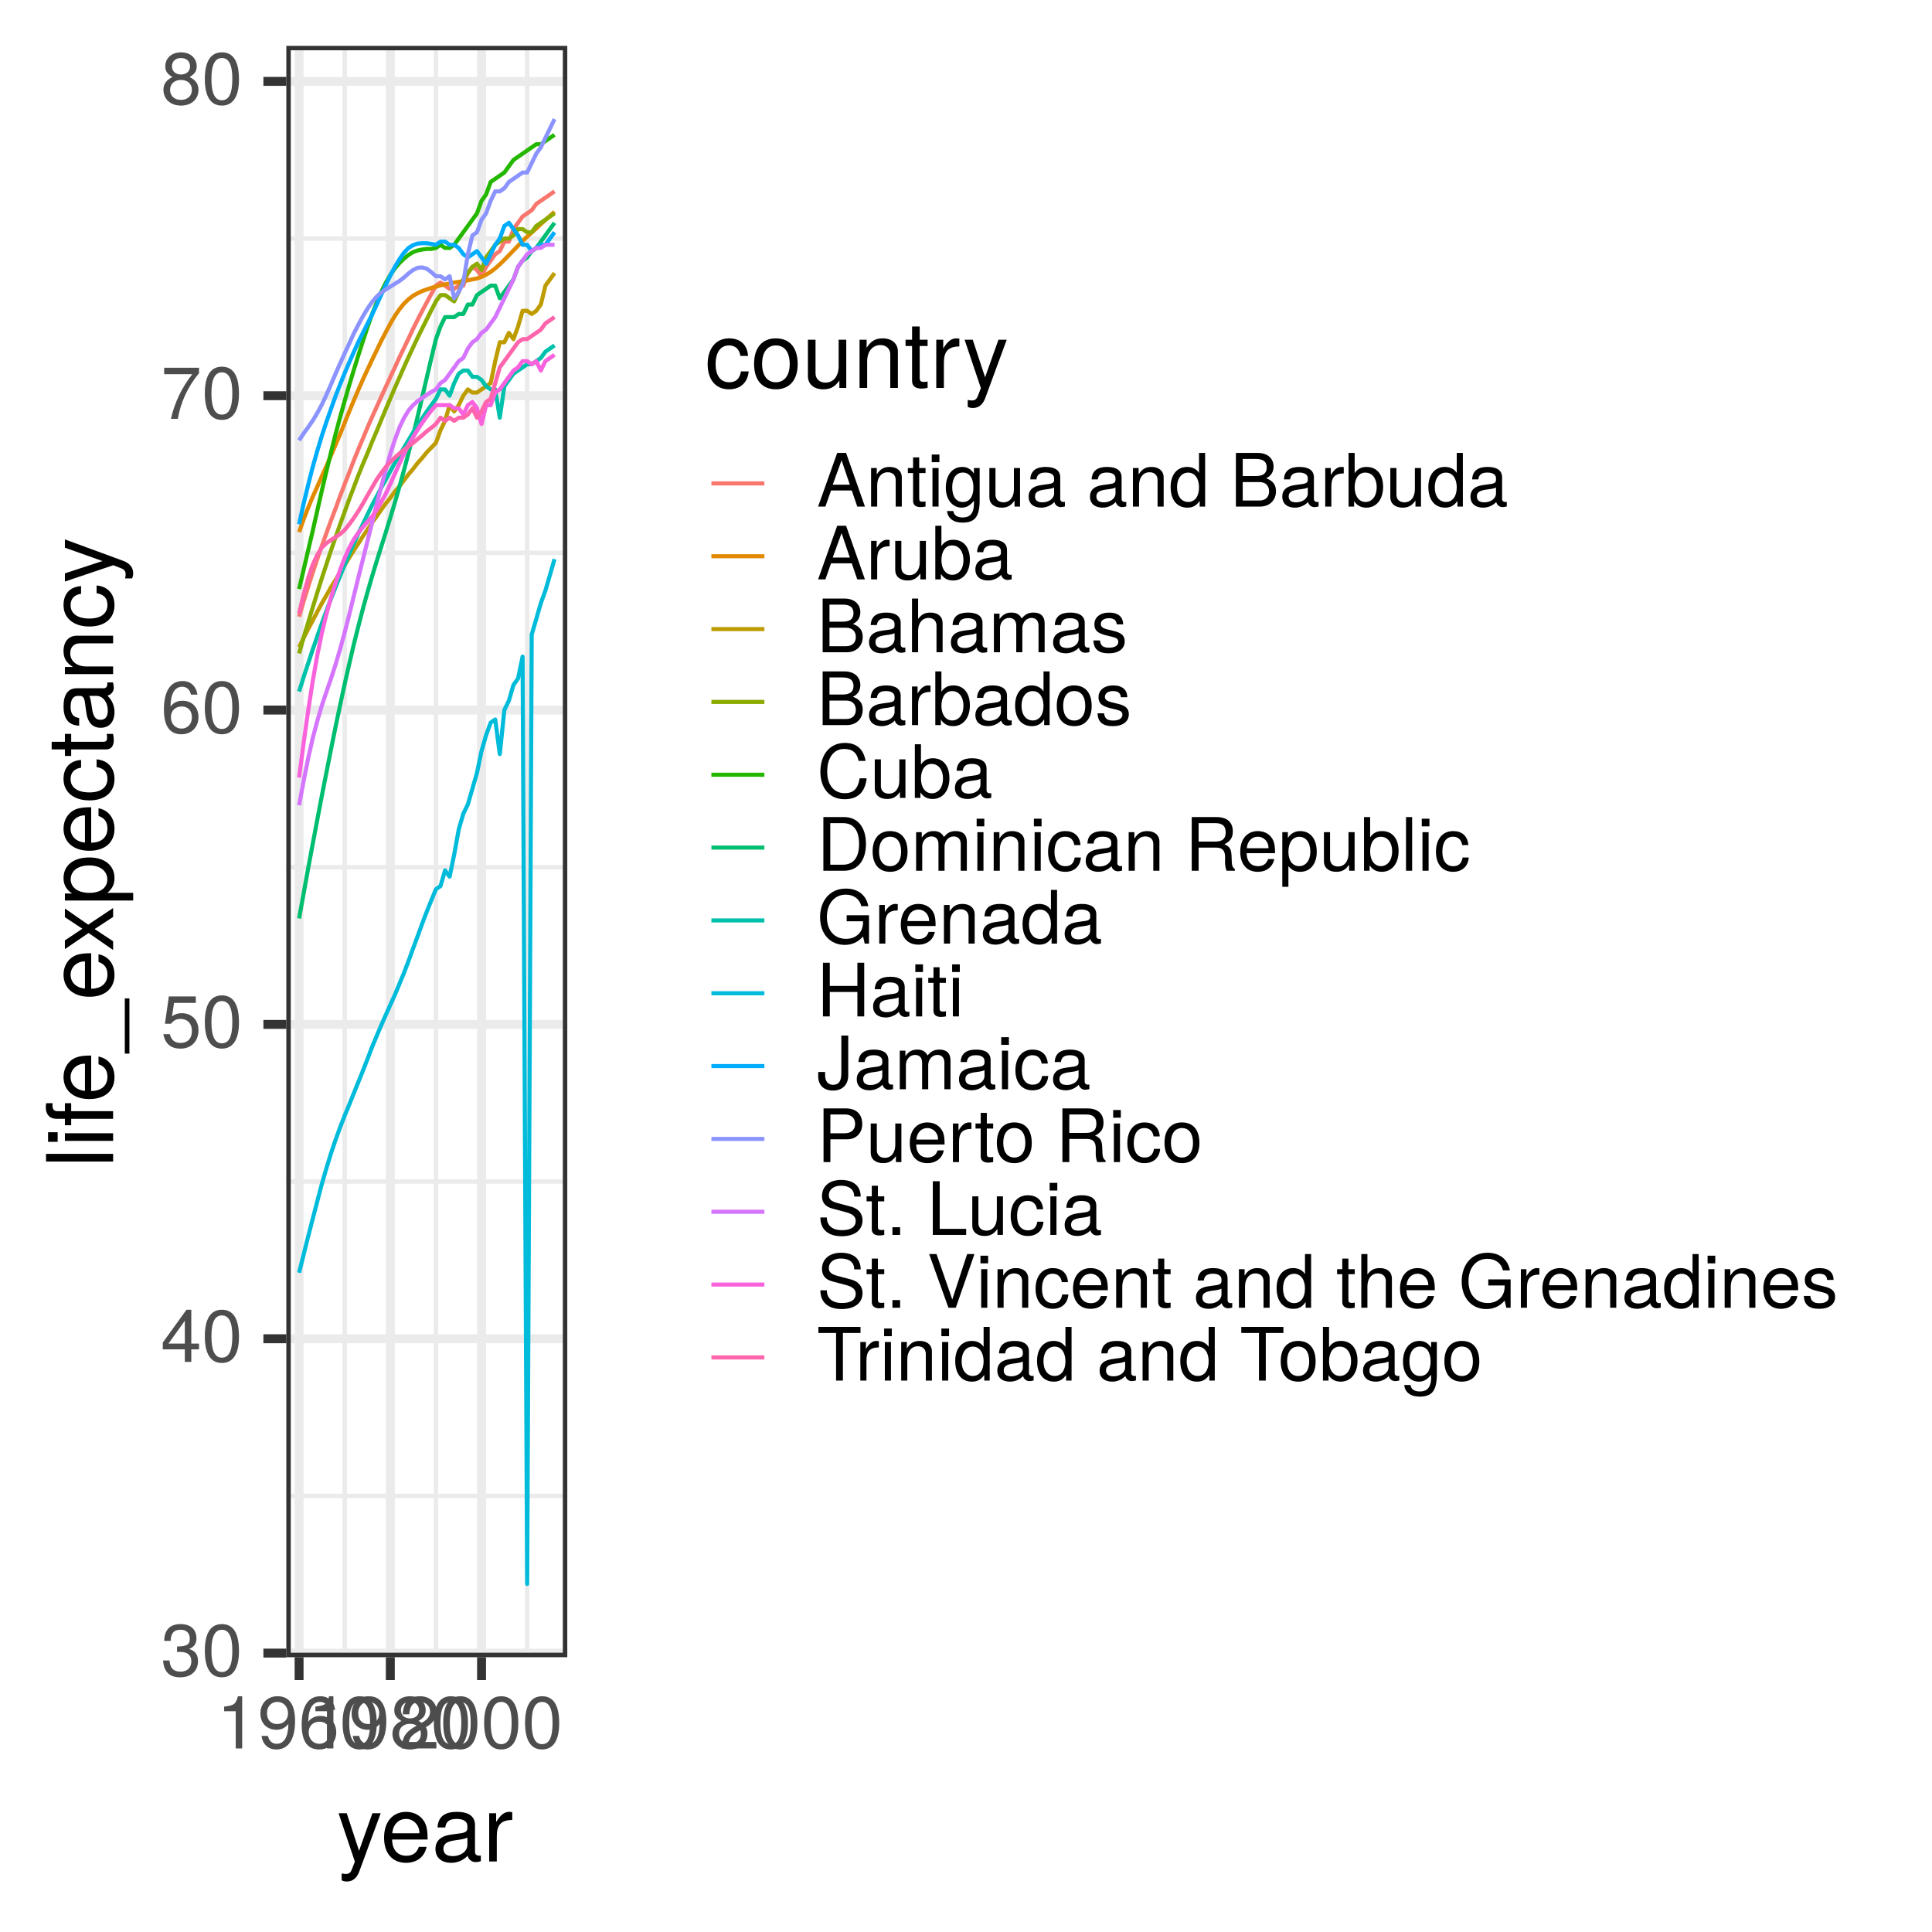 <?xml version="1.0" encoding="UTF-8"?>
<svg xmlns="http://www.w3.org/2000/svg" xmlns:xlink="http://www.w3.org/1999/xlink" width="504pt" height="504pt" viewBox="0 0 504 504" version="1.1">
<defs>
<g>
<symbol overflow="visible" id="glyph0-0">
<path style="stroke:none;" d=""/>
</symbol>
<symbol overflow="visible" id="glyph0-1">
<path style="stroke:none;" d="M 9.719 -3.953 C 9.719 -5.609 9.047 -6.562 7.406 -7.125 C 8.688 -7.625 9.312 -8.5 9.312 -9.875 C 9.312 -12.219 7.766 -13.609 5.172 -13.609 C 2.422 -13.609 0.953 -12.125 0.906 -9.219 L 2.594 -9.219 C 2.625 -11.234 3.453 -12.141 5.188 -12.141 C 6.688 -12.141 7.578 -11.25 7.578 -9.812 C 7.578 -8.359 6.953 -7.766 4.25 -7.766 L 4.25 -6.344 L 5.172 -6.344 C 7.031 -6.344 7.984 -5.453 7.984 -3.938 C 7.984 -2.234 6.938 -1.203 5.172 -1.203 C 3.328 -1.203 2.422 -2.125 2.297 -4.109 L 0.609 -4.109 C 0.828 -1.078 2.328 0.281 5.109 0.281 C 7.906 0.281 9.719 -1.375 9.719 -3.953 Z M 9.719 -3.953 "/>
</symbol>
<symbol overflow="visible" id="glyph0-2">
<path style="stroke:none;" d="M 9.734 -6.547 C 9.734 -11.266 8.234 -13.609 5.281 -13.609 C 2.344 -13.609 0.828 -11.234 0.828 -6.656 C 0.828 -2.078 2.359 0.281 5.281 0.281 C 8.156 0.281 9.734 -2.078 9.734 -6.547 Z M 8 -6.703 C 8 -2.844 7.125 -1.109 5.25 -1.109 C 3.453 -1.109 2.547 -2.922 2.547 -6.641 C 2.547 -10.375 3.453 -12.125 5.281 -12.125 C 7.109 -12.125 8 -10.344 8 -6.703 Z M 8 -6.703 "/>
</symbol>
<symbol overflow="visible" id="glyph0-3">
<path style="stroke:none;" d="M 9.984 -3.266 L 9.984 -4.781 L 7.969 -4.781 L 7.969 -13.609 L 6.719 -13.609 L 0.531 -5.047 L 0.531 -3.266 L 6.281 -3.266 L 6.281 0 L 7.969 0 L 7.969 -3.266 Z M 6.281 -4.781 L 2.016 -4.781 L 6.281 -10.734 Z M 6.281 -4.781 "/>
</symbol>
<symbol overflow="visible" id="glyph0-4">
<path style="stroke:none;" d="M 9.844 -4.516 C 9.844 -7.203 8.062 -8.969 5.453 -8.969 C 4.5 -8.969 3.719 -8.719 2.938 -8.141 L 3.469 -11.656 L 9.141 -11.656 L 9.141 -13.328 L 2.109 -13.328 L 1.094 -6.203 L 2.656 -6.203 C 3.438 -7.141 4.094 -7.469 5.141 -7.469 C 6.969 -7.469 8.125 -6.297 8.125 -4.281 C 8.125 -2.328 6.984 -1.203 5.141 -1.203 C 3.672 -1.203 2.766 -1.953 2.359 -3.5 L 0.672 -3.5 C 1.234 -0.781 2.766 0.281 5.188 0.281 C 7.938 0.281 9.844 -1.625 9.844 -4.516 Z M 9.844 -4.516 "/>
</symbol>
<symbol overflow="visible" id="glyph0-5">
<path style="stroke:none;" d="M 9.844 -4.219 C 9.844 -6.766 8.125 -8.469 5.688 -8.469 C 4.344 -8.469 3.281 -7.953 2.547 -6.953 C 2.578 -10.281 3.656 -12.125 5.594 -12.125 C 6.781 -12.125 7.609 -11.375 7.875 -10.062 L 9.562 -10.062 C 9.234 -12.297 7.781 -13.609 5.703 -13.609 C 2.531 -13.609 0.828 -10.953 0.828 -6.203 C 0.828 -1.953 2.281 0.281 5.391 0.281 C 7.984 0.281 9.844 -1.562 9.844 -4.219 Z M 8.125 -4.094 C 8.125 -2.375 6.969 -1.203 5.422 -1.203 C 3.844 -1.203 2.656 -2.438 2.656 -4.188 C 2.656 -5.875 3.797 -6.969 5.469 -6.969 C 7.109 -6.969 8.125 -5.922 8.125 -4.094 Z M 8.125 -4.094 "/>
</symbol>
<symbol overflow="visible" id="glyph0-6">
<path style="stroke:none;" d="M 9.984 -11.906 L 9.984 -13.328 L 0.891 -13.328 L 0.891 -11.656 L 8.234 -11.656 C 5.531 -8.234 3.609 -4.266 2.656 0 L 4.453 0 C 5.203 -4.391 7.125 -8.5 9.984 -11.906 Z M 9.984 -11.906 "/>
</symbol>
<symbol overflow="visible" id="glyph0-7">
<path style="stroke:none;" d="M 9.844 -3.844 C 9.844 -5.359 9.078 -6.406 7.516 -7.156 C 8.906 -8 9.375 -8.703 9.375 -9.984 C 9.375 -12.125 7.703 -13.609 5.281 -13.609 C 2.875 -13.609 1.188 -12.125 1.188 -9.984 C 1.188 -8.719 1.656 -8.031 3.031 -7.156 C 1.484 -6.406 0.703 -5.359 0.703 -3.859 C 0.703 -1.359 2.594 0.281 5.281 0.281 C 7.969 0.281 9.844 -1.359 9.844 -3.844 Z M 7.641 -9.953 C 7.641 -8.688 6.703 -7.828 5.281 -7.828 C 3.859 -7.828 2.922 -8.688 2.922 -9.969 C 2.922 -11.266 3.859 -12.125 5.281 -12.125 C 6.719 -12.125 7.641 -11.266 7.641 -9.953 Z M 8.125 -3.828 C 8.125 -2.203 6.969 -1.203 5.25 -1.203 C 3.594 -1.203 2.438 -2.234 2.438 -3.828 C 2.438 -5.422 3.594 -6.406 5.281 -6.406 C 6.969 -6.406 8.125 -5.422 8.125 -3.828 Z M 8.125 -3.828 "/>
</symbol>
<symbol overflow="visible" id="glyph0-8">
<path style="stroke:none;" d="M 6.656 0 L 6.656 -13.609 L 5.547 -13.609 C 4.953 -11.516 4.578 -11.234 1.953 -10.906 L 1.953 -9.703 L 4.969 -9.703 L 4.969 0 Z M 6.656 0 "/>
</symbol>
<symbol overflow="visible" id="glyph0-9">
<path style="stroke:none;" d="M 9.781 -7.125 C 9.781 -11.391 8.297 -13.609 5.188 -13.609 C 2.594 -13.609 0.734 -11.766 0.734 -9.109 C 0.734 -6.562 2.453 -4.859 4.922 -4.859 C 6.203 -4.859 7.141 -5.312 8.031 -6.375 C 8 -3.047 6.938 -1.203 5 -1.203 C 3.797 -1.203 2.969 -1.953 2.703 -3.266 L 1.016 -3.266 C 1.344 -1.031 2.797 0.281 4.875 0.281 C 8.062 0.281 9.781 -2.422 9.781 -7.125 Z M 7.938 -9.141 C 7.938 -7.469 6.766 -6.359 5.109 -6.359 C 3.469 -6.359 2.453 -7.406 2.453 -9.234 C 2.453 -10.969 3.609 -12.141 5.172 -12.141 C 6.734 -12.141 7.938 -10.906 7.938 -9.141 Z M 7.938 -9.141 "/>
</symbol>
<symbol overflow="visible" id="glyph0-10">
<path style="stroke:none;" d="M 9.812 -9.625 C 9.812 -11.922 8.031 -13.609 5.453 -13.609 C 2.672 -13.609 1.062 -12.188 0.953 -8.891 L 2.656 -8.891 C 2.781 -11.172 3.719 -12.141 5.391 -12.141 C 6.938 -12.141 8.078 -11.047 8.078 -9.578 C 8.078 -8.5 7.453 -7.578 6.234 -6.891 L 4.469 -5.891 C 1.625 -4.281 0.812 -3 0.656 0 L 9.719 0 L 9.719 -1.672 L 2.547 -1.672 C 2.734 -2.781 3.344 -3.5 5.016 -4.469 L 6.938 -5.516 C 8.828 -6.531 9.812 -7.953 9.812 -9.625 Z M 9.812 -9.625 "/>
</symbol>
<symbol overflow="visible" id="glyph0-11">
<path style="stroke:none;" d="M 12.547 0 L 7.625 -14 L 5.312 -14 L 0.328 0 L 2.234 0 L 3.703 -4.203 L 9.109 -4.203 L 10.547 0 Z M 8.609 -5.703 L 4.141 -5.703 L 6.453 -12.078 Z M 8.609 -5.703 "/>
</symbol>
<symbol overflow="visible" id="glyph0-12">
<path style="stroke:none;" d="M 9.359 0 L 9.359 -7.609 C 9.359 -9.281 8.109 -10.344 6.172 -10.344 C 4.672 -10.344 3.703 -9.781 2.828 -8.375 L 2.828 -10.062 L 1.344 -10.062 L 1.344 0 L 2.938 0 L 2.938 -5.547 C 2.938 -7.609 4.047 -8.953 5.688 -8.953 C 6.953 -8.953 7.766 -8.188 7.766 -6.969 L 7.766 0 Z M 9.359 0 "/>
</symbol>
<symbol overflow="visible" id="glyph0-13">
<path style="stroke:none;" d="M 4.875 0 L 4.875 -1.344 C 4.672 -1.281 4.422 -1.266 4.109 -1.266 C 3.422 -1.266 3.219 -1.453 3.219 -2.172 L 3.219 -8.75 L 4.875 -8.75 L 4.875 -10.062 L 3.219 -10.062 L 3.219 -12.828 L 1.625 -12.828 L 1.625 -10.062 L 0.266 -10.062 L 0.266 -8.75 L 1.625 -8.75 L 1.625 -1.453 C 1.625 -0.438 2.328 0.141 3.578 0.141 C 3.953 0.141 4.344 0.094 4.875 0 Z M 4.875 0 "/>
</symbol>
<symbol overflow="visible" id="glyph0-14">
<path style="stroke:none;" d="M 2.938 0 L 2.938 -10.062 L 1.344 -10.062 L 1.344 0 Z M 3.156 -11.578 L 3.156 -13.578 L 1.156 -13.578 L 1.156 -11.578 Z M 3.156 -11.578 "/>
</symbol>
<symbol overflow="visible" id="glyph0-15">
<path style="stroke:none;" d="M 9.391 -1.656 L 9.391 -10.062 L 7.906 -10.062 L 7.906 -8.609 C 7.109 -9.797 6.125 -10.344 4.844 -10.344 C 2.281 -10.344 0.562 -8.203 0.562 -4.938 C 0.562 -1.766 2.344 0.281 4.703 0.281 C 5.969 0.281 6.859 -0.25 7.906 -1.516 L 7.906 -0.844 C 7.906 1.828 6.812 2.844 4.953 2.844 C 3.688 2.844 2.703 2.375 2.516 1.156 L 0.891 1.156 C 1.062 3.047 2.531 4.188 4.891 4.188 C 8.047 4.188 9.391 2.781 9.391 -1.656 Z M 7.766 -4.969 C 7.766 -2.578 6.719 -1.188 5.031 -1.188 C 3.281 -1.188 2.234 -2.594 2.234 -5.031 C 2.234 -7.453 3.297 -8.875 5.016 -8.875 C 6.734 -8.875 7.766 -7.406 7.766 -4.969 Z M 7.766 -4.969 "/>
</symbol>
<symbol overflow="visible" id="glyph0-16">
<path style="stroke:none;" d="M 9.25 0 L 9.25 -10.062 L 7.656 -10.062 L 7.656 -4.516 C 7.656 -2.453 6.594 -1.109 4.922 -1.109 C 3.656 -1.109 2.844 -1.875 2.844 -3.094 L 2.844 -10.062 L 1.25 -10.062 L 1.25 -2.453 C 1.25 -0.781 2.5 0.281 4.453 0.281 C 5.938 0.281 6.875 -0.234 7.812 -1.562 L 7.812 0 Z M 9.25 0 "/>
</symbol>
<symbol overflow="visible" id="glyph0-17">
<path style="stroke:none;" d="M 10.281 -0.031 L 10.281 -1.25 C 10.094 -1.203 10.031 -1.203 9.922 -1.203 C 9.375 -1.203 9.062 -1.5 9.062 -2 L 9.062 -7.609 C 9.062 -9.391 7.766 -10.344 5.281 -10.344 C 2.844 -10.344 1.344 -9.406 1.25 -7.094 L 2.859 -7.094 C 3 -8.312 3.719 -8.875 5.219 -8.875 C 6.656 -8.875 7.469 -8.328 7.469 -7.375 L 7.469 -6.953 C 7.469 -6.281 7.062 -5.984 5.797 -5.844 C 3.531 -5.547 3.188 -5.469 2.578 -5.219 C 1.406 -4.75 0.812 -3.844 0.812 -2.609 C 0.812 -0.781 2.078 0.281 4.109 0.281 C 5.391 0.281 6.641 -0.25 7.531 -1.188 C 7.703 -0.422 8.391 0.141 9.172 0.141 C 9.5 0.141 9.75 0.094 10.281 -0.031 Z M 7.469 -3.469 C 7.469 -2.031 6.016 -1.109 4.453 -1.109 C 3.203 -1.109 2.484 -1.562 2.484 -2.656 C 2.484 -3.703 3.188 -4.172 4.891 -4.422 C 6.594 -4.641 6.938 -4.719 7.469 -4.969 Z M 7.469 -3.469 "/>
</symbol>
<symbol overflow="visible" id="glyph0-18">
<path style="stroke:none;" d=""/>
</symbol>
<symbol overflow="visible" id="glyph0-19">
<path style="stroke:none;" d="M 9.5 0 L 9.5 -14 L 7.906 -14 L 7.906 -8.797 C 7.234 -9.812 6.172 -10.344 4.812 -10.344 C 2.203 -10.344 0.5 -8.328 0.5 -5.125 C 0.5 -1.734 2.172 0.281 4.875 0.281 C 6.266 0.281 7.219 -0.234 8.078 -1.484 L 8.078 0 Z M 7.906 -5 C 7.906 -2.672 6.797 -1.203 5.109 -1.203 C 3.344 -1.203 2.172 -2.688 2.172 -5.031 C 2.172 -7.375 3.344 -8.859 5.094 -8.859 C 6.812 -8.859 7.906 -7.312 7.906 -5 Z M 7.906 -5 "/>
</symbol>
<symbol overflow="visible" id="glyph0-20">
<path style="stroke:none;" d="M 11.969 -4 C 11.969 -5.688 11.203 -6.703 9.406 -7.391 C 10.672 -7.984 11.344 -9.031 11.344 -10.453 C 11.344 -12.484 9.844 -14 7.203 -14 L 1.516 -14 L 1.516 0 L 7.828 0 C 10.344 0 11.969 -1.688 11.969 -4 Z M 9.562 -10.203 C 9.562 -8.781 8.734 -7.969 6.766 -7.969 L 3.297 -7.969 L 3.297 -12.422 L 6.766 -12.422 C 8.734 -12.422 9.562 -11.625 9.562 -10.203 Z M 10.172 -3.969 C 10.172 -2.625 9.359 -1.578 7.656 -1.578 L 3.297 -1.578 L 3.297 -6.391 L 7.656 -6.391 C 9.359 -6.391 10.172 -5.344 10.172 -3.969 Z M 10.172 -3.969 "/>
</symbol>
<symbol overflow="visible" id="glyph0-21">
<path style="stroke:none;" d="M 6.172 -8.656 L 6.172 -10.297 C 5.891 -10.328 5.766 -10.344 5.547 -10.344 C 4.516 -10.344 3.719 -9.734 2.797 -8.234 L 2.797 -10.062 L 1.344 -10.062 L 1.344 0 L 2.938 0 L 2.938 -5.219 C 2.938 -7.484 3.688 -8.625 6.172 -8.656 Z M 6.172 -8.656 "/>
</symbol>
<symbol overflow="visible" id="glyph0-22">
<path style="stroke:none;" d="M 10.047 -5.141 C 10.047 -8.406 8.391 -10.344 5.734 -10.344 C 4.359 -10.344 3.375 -9.828 2.625 -8.703 L 2.625 -14 L 1.031 -14 L 1.031 0 L 2.484 0 L 2.484 -1.438 C 3.25 -0.266 4.266 0.281 5.672 0.281 C 8.312 0.281 10.047 -1.875 10.047 -5.141 Z M 8.375 -5.047 C 8.375 -2.766 7.188 -1.203 5.438 -1.203 C 3.75 -1.203 2.625 -2.75 2.625 -5.031 C 2.625 -7.391 3.75 -8.922 5.438 -8.859 C 7.219 -8.859 8.375 -7.297 8.375 -5.047 Z M 8.375 -5.047 "/>
</symbol>
<symbol overflow="visible" id="glyph0-23">
<path style="stroke:none;" d="M 9.328 0 L 9.328 -7.609 C 9.328 -9.297 8.125 -10.344 6.172 -10.344 C 4.75 -10.344 3.875 -9.906 2.938 -8.688 L 2.938 -14 L 1.344 -14 L 1.344 0 L 2.938 0 L 2.938 -5.547 C 2.938 -7.609 4.016 -8.953 5.672 -8.953 C 6.797 -8.953 7.734 -8.297 7.734 -6.969 L 7.734 0 Z M 9.328 0 "/>
</symbol>
<symbol overflow="visible" id="glyph0-24">
<path style="stroke:none;" d="M 14.594 0 L 14.594 -7.547 C 14.594 -9.359 13.594 -10.344 11.719 -10.344 C 10.375 -10.344 9.562 -9.953 8.625 -8.812 C 8.031 -9.891 7.219 -10.344 5.922 -10.344 C 4.578 -10.344 3.688 -9.844 2.828 -8.641 L 2.828 -10.062 L 1.359 -10.062 L 1.359 0 L 2.953 0 L 2.953 -6.312 C 2.953 -7.781 4.016 -8.953 5.312 -8.953 C 6.516 -8.953 7.188 -8.219 7.188 -6.938 L 7.188 0 L 8.781 0 L 8.781 -6.312 C 8.781 -7.781 9.844 -8.953 11.156 -8.953 C 12.328 -8.953 13 -8.203 13 -6.938 L 13 0 Z M 14.594 0 "/>
</symbol>
<symbol overflow="visible" id="glyph0-25">
<path style="stroke:none;" d="M 8.812 -2.828 C 8.812 -4.328 7.969 -5.062 5.969 -5.547 L 4.438 -5.922 C 3.125 -6.219 2.578 -6.641 2.578 -7.359 C 2.578 -8.281 3.406 -8.875 4.703 -8.875 C 5.984 -8.875 6.688 -8.312 6.719 -7.266 L 8.406 -7.266 C 8.391 -9.234 7.094 -10.344 4.766 -10.344 C 2.422 -10.344 0.906 -9.141 0.906 -7.281 C 0.906 -5.703 1.703 -4.953 4.094 -4.375 L 5.594 -4.016 C 6.703 -3.75 7.141 -3.422 7.141 -2.688 C 7.141 -1.75 6.203 -1.188 4.797 -1.188 C 3.359 -1.188 2.547 -1.531 2.344 -3.078 L 0.656 -3.078 C 0.734 -0.75 2.031 0.281 4.672 0.281 C 7.203 0.281 8.812 -0.891 8.812 -2.828 Z M 8.812 -2.828 "/>
</symbol>
<symbol overflow="visible" id="glyph0-26">
<path style="stroke:none;" d="M 9.797 -4.953 C 9.797 -8.438 8.125 -10.344 5.219 -10.344 C 2.406 -10.344 0.688 -8.406 0.688 -5.031 C 0.688 -1.656 2.375 0.281 5.25 0.281 C 8.062 0.281 9.797 -1.656 9.797 -4.953 Z M 8.125 -4.969 C 8.125 -2.609 7.016 -1.188 5.25 -1.188 C 3.453 -1.188 2.359 -2.594 2.359 -5.031 C 2.359 -7.453 3.453 -8.875 5.25 -8.875 C 7.047 -8.875 8.125 -7.469 8.125 -4.969 Z M 8.125 -4.969 "/>
</symbol>
<symbol overflow="visible" id="glyph0-27">
<path style="stroke:none;" d="M 13 -5.109 L 11.156 -5.109 C 10.734 -2.453 9.625 -1.234 7.266 -1.234 C 4.469 -1.234 2.703 -3.359 2.703 -6.859 C 2.703 -10.453 4.391 -12.766 7.109 -12.766 C 9.297 -12.766 10.453 -11.797 10.891 -9.656 L 12.719 -9.656 C 12.156 -12.734 10.391 -14.344 7.312 -14.344 C 3.078 -14.344 0.922 -10.922 0.922 -6.844 C 0.922 -2.75 3.125 0.344 7.234 0.344 C 10.656 0.344 12.578 -1.453 13 -5.109 Z M 13 -5.109 "/>
</symbol>
<symbol overflow="visible" id="glyph0-28">
<path style="stroke:none;" d="M 12.812 -7.016 C 12.812 -11.344 10.656 -14 7.109 -14 L 1.703 -14 L 1.703 0 L 7.109 0 C 10.641 0 12.812 -2.656 12.812 -7.016 Z M 11.016 -6.984 C 11.016 -3.453 9.562 -1.578 6.797 -1.578 L 3.5 -1.578 L 3.5 -12.422 L 6.797 -12.422 C 9.562 -12.422 11.016 -10.562 11.016 -6.984 Z M 11.016 -6.984 "/>
</symbol>
<symbol overflow="visible" id="glyph0-29">
<path style="stroke:none;" d="M 9.156 -3.453 L 7.547 -3.453 C 7.281 -1.844 6.453 -1.188 5.094 -1.188 C 3.328 -1.188 2.266 -2.547 2.266 -4.938 C 2.266 -7.453 3.297 -8.875 5.047 -8.875 C 6.391 -8.875 7.234 -8.078 7.438 -6.688 L 9.047 -6.688 C 8.859 -9.141 7.312 -10.344 5.062 -10.344 C 2.359 -10.344 0.594 -8.281 0.594 -4.938 C 0.594 -1.688 2.328 0.281 5.047 0.281 C 7.453 0.281 8.969 -1.156 9.156 -3.453 Z M 9.156 -3.453 "/>
</symbol>
<symbol overflow="visible" id="glyph0-30">
<path style="stroke:none;" d="M 13.031 0 L 13.031 -0.438 C 12.359 -0.906 12.219 -1.406 12.188 -3.266 C 12.156 -5.562 11.812 -6.266 10.297 -6.906 C 11.875 -7.688 12.5 -8.656 12.5 -10.25 C 12.5 -12.672 10.984 -14 8.234 -14 L 1.781 -14 L 1.781 0 L 3.578 0 L 3.578 -6.031 L 8.188 -6.031 C 9.75 -6.031 10.5 -5.266 10.484 -3.531 L 10.469 -2.281 C 10.453 -1.422 10.625 -0.578 10.875 0 Z M 10.641 -10 C 10.641 -8.359 9.797 -7.609 7.891 -7.609 L 3.578 -7.609 L 3.578 -12.422 L 7.891 -12.422 C 9.891 -12.422 10.641 -11.578 10.641 -10 Z M 10.641 -10 "/>
</symbol>
<symbol overflow="visible" id="glyph0-31">
<path style="stroke:none;" d="M 9.844 -4.578 C 9.844 -6.031 9.734 -6.953 9.453 -7.703 C 8.797 -9.359 7.266 -10.344 5.375 -10.344 C 2.578 -10.344 0.766 -8.281 0.766 -4.969 C 0.766 -1.672 2.516 0.281 5.344 0.281 C 7.641 0.281 9.234 -1.016 9.641 -3.047 L 8.031 -3.047 C 7.578 -1.734 6.688 -1.188 5.391 -1.188 C 3.719 -1.188 2.484 -2.266 2.438 -4.578 Z M 8.141 -5.984 C 8.141 -5.984 8.141 -5.922 8.125 -5.875 L 2.484 -5.875 C 2.609 -7.656 3.75 -8.875 5.359 -8.875 C 6.938 -8.875 8.141 -7.562 8.141 -5.984 Z M 8.141 -5.984 "/>
</symbol>
<symbol overflow="visible" id="glyph0-32">
<path style="stroke:none;" d="M 10.047 -4.938 C 10.047 -8.312 8.391 -10.344 5.719 -10.344 C 4.359 -10.344 3.266 -9.734 2.516 -8.547 L 2.516 -10.062 L 1.062 -10.062 L 1.062 4.188 L 2.656 4.188 L 2.656 -1.203 C 3.5 -0.172 4.438 0.281 5.734 0.281 C 8.328 0.281 10.047 -1.734 10.047 -4.938 Z M 8.375 -4.969 C 8.375 -2.688 7.203 -1.203 5.453 -1.203 C 3.766 -1.203 2.656 -2.594 2.656 -4.953 C 2.656 -7.312 3.766 -8.859 5.453 -8.859 C 7.219 -8.859 8.375 -7.375 8.375 -4.969 Z M 8.375 -4.969 "/>
</symbol>
<symbol overflow="visible" id="glyph0-33">
<path style="stroke:none;" d="M 2.906 0 L 2.906 -14 L 1.312 -14 L 1.312 0 Z M 2.906 0 "/>
</symbol>
<symbol overflow="visible" id="glyph0-34">
<path style="stroke:none;" d="M 13.609 0 L 13.609 -7.391 L 7.781 -7.391 L 7.781 -5.812 L 12.047 -5.812 L 12.047 -5.438 C 12.047 -2.938 10.203 -1.234 7.641 -1.234 C 4.469 -1.234 2.625 -3.531 2.625 -6.953 C 2.625 -10.391 4.594 -12.766 7.547 -12.766 C 9.672 -12.766 11.219 -11.562 11.594 -9.75 L 13.422 -9.75 C 12.922 -12.594 10.766 -14.344 7.562 -14.344 C 3.281 -14.344 0.844 -11.047 0.844 -6.859 C 0.844 -2.547 3.469 0.344 7.266 0.344 C 9.156 0.344 10.672 -0.328 12.047 -1.844 L 12.484 0 Z M 13.609 0 "/>
</symbol>
<symbol overflow="visible" id="glyph0-35">
<path style="stroke:none;" d="M 12.359 0 L 12.359 -14 L 10.578 -14 L 10.578 -7.953 L 3.375 -7.953 L 3.375 -14 L 1.594 -14 L 1.594 0 L 3.375 0 L 3.375 -6.375 L 10.578 -6.375 L 10.578 0 Z M 12.359 0 "/>
</symbol>
<symbol overflow="visible" id="glyph0-36">
<path style="stroke:none;" d="M 8.188 -3.594 L 8.188 -14 L 6.391 -14 L 6.391 -4.25 C 6.391 -1.938 5.609 -1.156 4.25 -1.156 C 2.906 -1.156 2.156 -2.062 2.156 -3.688 L 2.156 -4.5 L 0.359 -4.5 L 0.359 -3.359 C 0.359 -1.094 1.781 0.344 4.219 0.344 C 6.656 0.344 8.188 -1.172 8.188 -3.594 Z M 8.188 -3.594 "/>
</symbol>
<symbol overflow="visible" id="glyph0-37">
<path style="stroke:none;" d="M 11.844 -9.891 C 11.844 -12.516 10.297 -14 7.531 -14 L 1.75 -14 L 1.75 0 L 3.531 0 L 3.531 -5.938 L 7.938 -5.938 C 10.234 -5.938 11.844 -7.562 11.844 -9.891 Z M 9.984 -9.969 C 9.984 -8.438 8.969 -7.516 7.266 -7.516 L 3.531 -7.516 L 3.531 -12.422 L 7.266 -12.422 C 8.969 -12.422 9.984 -11.5 9.984 -9.969 Z M 9.984 -9.969 "/>
</symbol>
<symbol overflow="visible" id="glyph0-38">
<path style="stroke:none;" d="M 11.922 -3.844 C 11.922 -5.562 10.844 -6.844 8.953 -7.359 L 5.438 -8.297 C 3.75 -8.734 3.125 -9.297 3.125 -10.375 C 3.125 -11.797 4.375 -12.844 6.266 -12.844 C 8.484 -12.844 9.75 -11.828 9.75 -10 L 11.438 -10 C 11.438 -12.75 9.547 -14.344 6.312 -14.344 C 3.25 -14.344 1.344 -12.656 1.344 -10.125 C 1.344 -8.406 2.25 -7.328 4.094 -6.859 L 7.562 -5.938 C 9.328 -5.469 10.141 -4.766 10.141 -3.672 C 10.141 -2.125 8.984 -1.234 6.562 -1.234 C 3.922 -1.234 2.609 -2.547 2.609 -4.547 L 0.922 -4.547 C 0.922 -1.25 3.156 0.344 6.453 0.344 C 10 0.344 11.922 -1.344 11.922 -3.844 Z M 11.922 -3.844 "/>
</symbol>
<symbol overflow="visible" id="glyph0-39">
<path style="stroke:none;" d="M 3.672 0 L 3.672 -2 L 1.672 -2 L 1.672 0 Z M 3.672 0 "/>
</symbol>
<symbol overflow="visible" id="glyph0-40">
<path style="stroke:none;" d="M 10.234 0 L 10.234 -1.578 L 3.328 -1.578 L 3.328 -14 L 1.531 -14 L 1.531 0 Z M 10.234 0 "/>
</symbol>
<symbol overflow="visible" id="glyph0-41">
<path style="stroke:none;" d="M 12.391 -14 L 10.484 -14 L 6.609 -2.156 L 2.5 -14 L 0.578 -14 L 5.609 0 L 7.531 0 Z M 12.391 -14 "/>
</symbol>
<symbol overflow="visible" id="glyph0-42">
<path style="stroke:none;" d="M 11.391 -12.422 L 11.391 -14 L 0.406 -14 L 0.406 -12.422 L 5.016 -12.422 L 5.016 0 L 6.797 0 L 6.797 -12.422 Z M 11.391 -12.422 "/>
</symbol>
<symbol overflow="visible" id="glyph1-0">
<path style="stroke:none;" d=""/>
</symbol>
<symbol overflow="visible" id="glyph1-1">
<path style="stroke:none;" d="M 11.469 -12.578 L 9.312 -12.578 L 5.828 -2.781 L 2.609 -12.578 L 0.484 -12.578 L 4.734 0.047 L 3.953 2.047 C 3.625 2.922 3.219 3.266 2.359 3.266 C 2.062 3.266 1.734 3.219 1.297 3.125 L 1.297 4.922 C 1.703 5.141 2.109 5.234 2.641 5.234 C 4.062 5.234 5.203 4.438 5.875 2.641 Z M 11.469 -12.578 "/>
</symbol>
<symbol overflow="visible" id="glyph1-2">
<path style="stroke:none;" d="M 12.312 -5.719 C 12.312 -7.531 12.172 -8.688 11.812 -9.625 C 10.984 -11.688 9.078 -12.938 6.719 -12.938 C 3.219 -12.938 0.953 -10.344 0.953 -6.219 C 0.953 -2.094 3.141 0.359 6.672 0.359 C 9.547 0.359 11.547 -1.266 12.047 -3.812 L 10.031 -3.812 C 9.484 -2.156 8.359 -1.484 6.75 -1.484 C 4.656 -1.484 3.094 -2.828 3.047 -5.719 Z M 10.172 -7.484 C 10.172 -7.484 10.172 -7.391 10.156 -7.344 L 3.094 -7.344 C 3.266 -9.578 4.688 -11.094 6.703 -11.094 C 8.656 -11.094 10.172 -9.453 10.172 -7.484 Z M 10.172 -7.484 "/>
</symbol>
<symbol overflow="visible" id="glyph1-3">
<path style="stroke:none;" d="M 12.844 -0.047 L 12.844 -1.562 C 12.625 -1.516 12.531 -1.516 12.406 -1.516 C 11.719 -1.516 11.328 -1.875 11.328 -2.5 L 11.328 -9.5 C 11.328 -11.734 9.703 -12.938 6.594 -12.938 C 3.547 -12.938 1.688 -11.766 1.562 -8.859 L 3.578 -8.859 C 3.75 -10.391 4.656 -11.094 6.531 -11.094 C 8.328 -11.094 9.344 -10.422 9.344 -9.219 L 9.344 -8.688 C 9.344 -7.844 8.828 -7.484 7.25 -7.297 C 4.422 -6.938 3.984 -6.844 3.219 -6.531 C 1.75 -5.922 1.016 -4.797 1.016 -3.266 C 1.016 -0.984 2.594 0.359 5.141 0.359 C 6.75 0.359 8.297 -0.312 9.406 -1.484 C 9.625 -0.531 10.484 0.172 11.469 0.172 C 11.875 0.172 12.188 0.125 12.844 -0.047 Z M 9.344 -4.344 C 9.344 -2.547 7.516 -1.391 5.562 -1.391 C 4.016 -1.391 3.094 -1.938 3.094 -3.312 C 3.094 -4.625 3.984 -5.203 6.125 -5.516 C 8.234 -5.812 8.656 -5.906 9.344 -6.219 Z M 9.344 -4.344 "/>
</symbol>
<symbol overflow="visible" id="glyph1-4">
<path style="stroke:none;" d="M 7.703 -10.828 L 7.703 -12.859 C 7.375 -12.906 7.203 -12.938 6.938 -12.938 C 5.641 -12.938 4.656 -12.172 3.5 -10.297 L 3.5 -12.578 L 1.688 -12.578 L 1.688 0 L 3.672 0 L 3.672 -6.531 C 3.672 -9.359 4.609 -10.781 7.703 -10.828 Z M 7.703 -10.828 "/>
</symbol>
<symbol overflow="visible" id="glyph1-5">
<path style="stroke:none;" d="M 11.453 -4.312 L 9.438 -4.312 C 9.094 -2.297 8.062 -1.484 6.359 -1.484 C 4.156 -1.484 2.828 -3.188 2.828 -6.172 C 2.828 -9.312 4.125 -11.094 6.312 -11.094 C 7.984 -11.094 9.047 -10.109 9.281 -8.359 L 11.297 -8.359 C 11.062 -11.422 9.141 -12.938 6.344 -12.938 C 2.953 -12.938 0.75 -10.344 0.75 -6.172 C 0.75 -2.109 2.906 0.359 6.312 0.359 C 9.312 0.359 11.203 -1.438 11.453 -4.312 Z M 11.453 -4.312 "/>
</symbol>
<symbol overflow="visible" id="glyph1-6">
<path style="stroke:none;" d="M 12.234 -6.188 C 12.234 -10.531 10.156 -12.938 6.531 -12.938 C 3 -12.938 0.859 -10.516 0.859 -6.281 C 0.859 -2.062 2.969 0.359 6.547 0.359 C 10.078 0.359 12.234 -2.062 12.234 -6.188 Z M 10.156 -6.219 C 10.156 -3.266 8.766 -1.484 6.547 -1.484 C 4.312 -1.484 2.953 -3.234 2.953 -6.281 C 2.953 -9.312 4.312 -11.094 6.547 -11.094 C 8.812 -11.094 10.156 -9.344 10.156 -6.219 Z M 10.156 -6.219 "/>
</symbol>
<symbol overflow="visible" id="glyph1-7">
<path style="stroke:none;" d="M 11.562 0 L 11.562 -12.578 L 9.578 -12.578 L 9.578 -5.641 C 9.578 -3.078 8.234 -1.391 6.141 -1.391 C 4.562 -1.391 3.547 -2.359 3.547 -3.859 L 3.547 -12.578 L 1.562 -12.578 L 1.562 -3.078 C 1.562 -0.984 3.125 0.359 5.562 0.359 C 7.422 0.359 8.594 -0.281 9.766 -1.938 L 9.766 0 Z M 11.562 0 "/>
</symbol>
<symbol overflow="visible" id="glyph1-8">
<path style="stroke:none;" d="M 11.688 0 L 11.688 -9.5 C 11.688 -11.594 10.125 -12.938 7.703 -12.938 C 5.828 -12.938 4.625 -12.219 3.531 -10.469 L 3.531 -12.578 L 1.688 -12.578 L 1.688 0 L 3.672 0 L 3.672 -6.938 C 3.672 -9.5 5.062 -11.188 7.109 -11.188 C 8.688 -11.188 9.703 -10.219 9.703 -8.719 L 9.703 0 Z M 11.688 0 "/>
</symbol>
<symbol overflow="visible" id="glyph1-9">
<path style="stroke:none;" d="M 6.094 0 L 6.094 -1.688 C 5.828 -1.609 5.516 -1.578 5.141 -1.578 C 4.266 -1.578 4.031 -1.828 4.031 -2.719 L 4.031 -10.938 L 6.094 -10.938 L 6.094 -12.578 L 4.031 -12.578 L 4.031 -16.031 L 2.047 -16.031 L 2.047 -12.578 L 0.344 -12.578 L 0.344 -10.938 L 2.047 -10.938 L 2.047 -1.828 C 2.047 -0.547 2.906 0.172 4.469 0.172 C 4.938 0.172 5.422 0.125 6.094 0 Z M 6.094 0 "/>
</symbol>
<symbol overflow="visible" id="glyph2-0">
<path style="stroke:none;" d=""/>
</symbol>
<symbol overflow="visible" id="glyph2-1">
<path style="stroke:none;" d="M 0 -3.625 L -17.5 -3.625 L -17.5 -1.625 L 0 -1.625 Z M 0 -3.625 "/>
</symbol>
<symbol overflow="visible" id="glyph2-2">
<path style="stroke:none;" d="M 0 -3.672 L -12.578 -3.672 L -12.578 -1.688 L 0 -1.688 Z M -14.469 -3.938 L -16.969 -3.938 L -16.969 -1.438 L -14.469 -1.438 Z M -14.469 -3.938 "/>
</symbol>
<symbol overflow="visible" id="glyph2-3">
<path style="stroke:none;" d="M -10.938 -6.188 L -12.578 -6.188 L -12.578 -4.109 L -14.547 -4.109 C -15.391 -4.109 -15.812 -4.578 -15.812 -5.5 C -15.812 -5.656 -15.812 -5.734 -15.797 -6.188 L -17.453 -6.188 C -17.547 -5.734 -17.562 -5.469 -17.562 -5.062 C -17.562 -3.219 -16.516 -2.109 -14.719 -2.109 L -12.578 -2.109 L -12.578 -0.438 L -10.938 -0.438 L -10.938 -2.109 L 0 -2.109 L 0 -4.109 L -10.938 -4.109 Z M -10.938 -6.188 "/>
</symbol>
<symbol overflow="visible" id="glyph2-4">
<path style="stroke:none;" d="M -5.719 -12.312 C -7.531 -12.312 -8.688 -12.172 -9.625 -11.812 C -11.688 -10.984 -12.938 -9.078 -12.938 -6.719 C -12.938 -3.219 -10.344 -0.953 -6.219 -0.953 C -2.094 -0.953 0.359 -3.141 0.359 -6.672 C 0.359 -9.547 -1.266 -11.547 -3.812 -12.047 L -3.812 -10.031 C -2.156 -9.484 -1.484 -8.359 -1.484 -6.75 C -1.484 -4.656 -2.828 -3.094 -5.719 -3.047 Z M -7.484 -10.172 C -7.484 -10.172 -7.391 -10.172 -7.344 -10.156 L -7.344 -3.094 C -9.578 -3.266 -11.094 -4.688 -11.094 -6.703 C -11.094 -8.656 -9.453 -10.172 -7.484 -10.172 Z M -7.484 -10.172 "/>
</symbol>
<symbol overflow="visible" id="glyph2-5">
<path style="stroke:none;" d="M 4.25 -13.875 L 3.047 -13.875 L 3.047 0.531 L 4.25 0.531 Z M 4.25 -13.875 "/>
</symbol>
<symbol overflow="visible" id="glyph2-6">
<path style="stroke:none;" d="M 0 -11.359 L -6.5 -7.016 L -12.578 -11.234 L -12.578 -8.969 L -8.016 -5.953 L -12.578 -2.922 L -12.578 -0.641 L -6.406 -4.844 L 0 -0.406 L 0 -2.688 L -4.828 -5.875 L 0 -9.031 Z M 0 -11.359 "/>
</symbol>
<symbol overflow="visible" id="glyph2-7">
<path style="stroke:none;" d="M -6.172 -12.547 C -10.391 -12.547 -12.938 -10.484 -12.938 -7.156 C -12.938 -5.453 -12.172 -4.078 -10.688 -3.141 L -12.578 -3.141 L -12.578 -1.312 L 5.234 -1.312 L 5.234 -3.312 L -1.516 -3.312 C -0.219 -4.375 0.359 -5.547 0.359 -7.172 C 0.359 -10.422 -2.156 -12.547 -6.172 -12.547 Z M -6.219 -10.469 C -3.359 -10.469 -1.516 -9 -1.516 -6.812 C -1.516 -4.703 -3.234 -3.312 -6.188 -3.312 C -9.141 -3.312 -11.062 -4.703 -11.062 -6.812 C -11.062 -9.031 -9.219 -10.469 -6.219 -10.469 Z M -6.219 -10.469 "/>
</symbol>
<symbol overflow="visible" id="glyph2-8">
<path style="stroke:none;" d="M -4.312 -11.453 L -4.312 -9.438 C -2.297 -9.094 -1.484 -8.062 -1.484 -6.359 C -1.484 -4.156 -3.188 -2.828 -6.172 -2.828 C -9.312 -2.828 -11.094 -4.125 -11.094 -6.312 C -11.094 -7.984 -10.109 -9.047 -8.359 -9.281 L -8.359 -11.297 C -11.422 -11.062 -12.938 -9.141 -12.938 -6.344 C -12.938 -2.953 -10.344 -0.75 -6.172 -0.75 C -2.109 -0.75 0.359 -2.906 0.359 -6.312 C 0.359 -9.312 -1.438 -11.203 -4.312 -11.453 Z M -4.312 -11.453 "/>
</symbol>
<symbol overflow="visible" id="glyph2-9">
<path style="stroke:none;" d="M 0 -6.094 L -1.688 -6.094 C -1.609 -5.828 -1.578 -5.516 -1.578 -5.141 C -1.578 -4.266 -1.828 -4.031 -2.719 -4.031 L -10.938 -4.031 L -10.938 -6.094 L -12.578 -6.094 L -12.578 -4.031 L -16.031 -4.031 L -16.031 -2.047 L -12.578 -2.047 L -12.578 -0.344 L -10.938 -0.344 L -10.938 -2.047 L -1.828 -2.047 C -0.547 -2.047 0.172 -2.906 0.172 -4.469 C 0.172 -4.938 0.125 -5.422 0 -6.094 Z M 0 -6.094 "/>
</symbol>
<symbol overflow="visible" id="glyph2-10">
<path style="stroke:none;" d="M -0.047 -12.844 L -1.562 -12.844 C -1.516 -12.625 -1.516 -12.531 -1.516 -12.406 C -1.516 -11.719 -1.875 -11.328 -2.5 -11.328 L -9.5 -11.328 C -11.734 -11.328 -12.938 -9.703 -12.938 -6.594 C -12.938 -3.547 -11.766 -1.688 -8.859 -1.562 L -8.859 -3.578 C -10.391 -3.75 -11.094 -4.656 -11.094 -6.531 C -11.094 -8.328 -10.422 -9.344 -9.219 -9.344 L -8.688 -9.344 C -7.844 -9.344 -7.484 -8.828 -7.297 -7.25 C -6.938 -4.422 -6.844 -3.984 -6.531 -3.219 C -5.922 -1.75 -4.797 -1.016 -3.266 -1.016 C -0.984 -1.016 0.359 -2.594 0.359 -5.141 C 0.359 -6.75 -0.312 -8.297 -1.484 -9.406 C -0.531 -9.625 0.172 -10.484 0.172 -11.469 C 0.172 -11.875 0.125 -12.188 -0.047 -12.844 Z M -4.344 -9.344 C -2.547 -9.344 -1.391 -7.516 -1.391 -5.562 C -1.391 -4.016 -1.938 -3.094 -3.312 -3.094 C -4.625 -3.094 -5.203 -3.984 -5.516 -6.125 C -5.812 -8.234 -5.906 -8.656 -6.219 -9.344 Z M -4.344 -9.344 "/>
</symbol>
<symbol overflow="visible" id="glyph2-11">
<path style="stroke:none;" d="M 0 -11.688 L -9.5 -11.688 C -11.594 -11.688 -12.938 -10.125 -12.938 -7.703 C -12.938 -5.828 -12.219 -4.625 -10.469 -3.531 L -12.578 -3.531 L -12.578 -1.688 L 0 -1.688 L 0 -3.672 L -6.938 -3.672 C -9.5 -3.672 -11.188 -5.062 -11.188 -7.109 C -11.188 -8.688 -10.219 -9.703 -8.719 -9.703 L 0 -9.703 Z M 0 -11.688 "/>
</symbol>
<symbol overflow="visible" id="glyph2-12">
<path style="stroke:none;" d="M -12.578 -11.469 L -12.578 -9.312 L -2.781 -5.828 L -12.578 -2.609 L -12.578 -0.484 L 0.047 -4.734 L 2.047 -3.953 C 2.922 -3.625 3.266 -3.219 3.266 -2.359 C 3.266 -2.062 3.219 -1.734 3.125 -1.297 L 4.922 -1.297 C 5.141 -1.703 5.234 -2.109 5.234 -2.641 C 5.234 -4.062 4.438 -5.203 2.641 -5.875 Z M -12.578 -11.469 "/>
</symbol>
</g>
<clipPath id="clip1">
  <path d="M 74.691 11.957 L 147.988 11.957 L 147.988 432.309 L 74.691 432.309 Z M 74.691 11.957 "/>
</clipPath>
<clipPath id="clip2">
  <path d="M 74.691 389 L 147.988 389 L 147.988 391 L 74.691 391 Z M 74.691 389 "/>
</clipPath>
<clipPath id="clip3">
  <path d="M 74.691 307 L 147.988 307 L 147.988 309 L 74.691 309 Z M 74.691 307 "/>
</clipPath>
<clipPath id="clip4">
  <path d="M 74.691 225 L 147.988 225 L 147.988 227 L 74.691 227 Z M 74.691 225 "/>
</clipPath>
<clipPath id="clip5">
  <path d="M 74.691 143 L 147.988 143 L 147.988 145 L 74.691 145 Z M 74.691 143 "/>
</clipPath>
<clipPath id="clip6">
  <path d="M 74.691 61 L 147.988 61 L 147.988 63 L 74.691 63 Z M 74.691 61 "/>
</clipPath>
<clipPath id="clip7">
  <path d="M 89 11.957 L 91 11.957 L 91 432.309 L 89 432.309 Z M 89 11.957 "/>
</clipPath>
<clipPath id="clip8">
  <path d="M 113 11.957 L 115 11.957 L 115 432.309 L 113 432.309 Z M 113 11.957 "/>
</clipPath>
<clipPath id="clip9">
  <path d="M 136 11.957 L 139 11.957 L 139 432.309 L 136 432.309 Z M 136 11.957 "/>
</clipPath>
<clipPath id="clip10">
  <path d="M 74.691 430 L 147.988 430 L 147.988 432.309 L 74.691 432.309 Z M 74.691 430 "/>
</clipPath>
<clipPath id="clip11">
  <path d="M 74.691 348 L 147.988 348 L 147.988 351 L 74.691 351 Z M 74.691 348 "/>
</clipPath>
<clipPath id="clip12">
  <path d="M 74.691 266 L 147.988 266 L 147.988 269 L 74.691 269 Z M 74.691 266 "/>
</clipPath>
<clipPath id="clip13">
  <path d="M 74.691 184 L 147.988 184 L 147.988 187 L 74.691 187 Z M 74.691 184 "/>
</clipPath>
<clipPath id="clip14">
  <path d="M 74.691 102 L 147.988 102 L 147.988 105 L 74.691 105 Z M 74.691 102 "/>
</clipPath>
<clipPath id="clip15">
  <path d="M 74.691 20 L 147.988 20 L 147.988 23 L 74.691 23 Z M 74.691 20 "/>
</clipPath>
<clipPath id="clip16">
  <path d="M 76 11.957 L 80 11.957 L 80 432.309 L 76 432.309 Z M 76 11.957 "/>
</clipPath>
<clipPath id="clip17">
  <path d="M 100 11.957 L 103 11.957 L 103 432.309 L 100 432.309 Z M 100 11.957 "/>
</clipPath>
<clipPath id="clip18">
  <path d="M 124 11.957 L 127 11.957 L 127 432.309 L 124 432.309 Z M 124 11.957 "/>
</clipPath>
<clipPath id="clip19">
  <path d="M 74.691 11.957 L 147.988 11.957 L 147.988 432.309 L 74.691 432.309 Z M 74.691 11.957 "/>
</clipPath>
</defs>
<g id="surface96">
<rect x="0" y="0" width="504" height="504" style="fill:rgb(100%,100%,100%);fill-opacity:1;stroke:none;"/>
<rect x="0" y="0" width="504" height="504" style="fill:rgb(100%,100%,100%);fill-opacity:1;stroke:none;"/>
<path style="fill:none;stroke-width:2.328;stroke-linecap:round;stroke-linejoin:round;stroke:rgb(100%,100%,100%);stroke-opacity:1;stroke-miterlimit:10;" d="M 0 504 L 504 504 L 504 0 L 0 0 Z M 0 504 "/>
<g clip-path="url(#clip1)" clip-rule="nonzero">
<path style=" stroke:none;fill-rule:nonzero;fill:rgb(100%,100%,100%);fill-opacity:1;" d="M 74.691 432.309 L 147.988 432.309 L 147.988 11.957 L 74.691 11.957 Z M 74.691 432.309 "/>
</g>
<g clip-path="url(#clip2)" clip-rule="nonzero">
<path style="fill:none;stroke-width:1.164;stroke-linecap:butt;stroke-linejoin:round;stroke:rgb(92.157%,92.157%,92.157%);stroke-opacity:1;stroke-miterlimit:10;" d="M 74.691 390.238 L 147.988 390.238 "/>
</g>
<g clip-path="url(#clip3)" clip-rule="nonzero">
<path style="fill:none;stroke-width:1.164;stroke-linecap:butt;stroke-linejoin:round;stroke:rgb(92.157%,92.157%,92.157%);stroke-opacity:1;stroke-miterlimit:10;" d="M 74.691 308.234 L 147.988 308.234 "/>
</g>
<g clip-path="url(#clip4)" clip-rule="nonzero">
<path style="fill:none;stroke-width:1.164;stroke-linecap:butt;stroke-linejoin:round;stroke:rgb(92.157%,92.157%,92.157%);stroke-opacity:1;stroke-miterlimit:10;" d="M 74.691 226.23 L 147.988 226.23 "/>
</g>
<g clip-path="url(#clip5)" clip-rule="nonzero">
<path style="fill:none;stroke-width:1.164;stroke-linecap:butt;stroke-linejoin:round;stroke:rgb(92.157%,92.157%,92.157%);stroke-opacity:1;stroke-miterlimit:10;" d="M 74.691 144.227 L 147.988 144.227 "/>
</g>
<g clip-path="url(#clip6)" clip-rule="nonzero">
<path style="fill:none;stroke-width:1.164;stroke-linecap:butt;stroke-linejoin:round;stroke:rgb(92.157%,92.157%,92.157%);stroke-opacity:1;stroke-miterlimit:10;" d="M 74.691 62.223 L 147.988 62.223 "/>
</g>
<g clip-path="url(#clip7)" clip-rule="nonzero">
<path style="fill:none;stroke-width:1.164;stroke-linecap:butt;stroke-linejoin:round;stroke:rgb(92.157%,92.157%,92.157%);stroke-opacity:1;stroke-miterlimit:10;" d="M 89.922 432.309 L 89.922 11.957 "/>
</g>
<g clip-path="url(#clip8)" clip-rule="nonzero">
<path style="fill:none;stroke-width:1.164;stroke-linecap:butt;stroke-linejoin:round;stroke:rgb(92.157%,92.157%,92.157%);stroke-opacity:1;stroke-miterlimit:10;" d="M 113.719 432.309 L 113.719 11.957 "/>
</g>
<g clip-path="url(#clip9)" clip-rule="nonzero">
<path style="fill:none;stroke-width:1.164;stroke-linecap:butt;stroke-linejoin:round;stroke:rgb(92.157%,92.157%,92.157%);stroke-opacity:1;stroke-miterlimit:10;" d="M 137.52 432.309 L 137.52 11.957 "/>
</g>
<g clip-path="url(#clip10)" clip-rule="nonzero">
<path style="fill:none;stroke-width:2.328;stroke-linecap:butt;stroke-linejoin:round;stroke:rgb(92.157%,92.157%,92.157%);stroke-opacity:1;stroke-miterlimit:10;" d="M 74.691 431.242 L 147.988 431.242 "/>
</g>
<g clip-path="url(#clip11)" clip-rule="nonzero">
<path style="fill:none;stroke-width:2.328;stroke-linecap:butt;stroke-linejoin:round;stroke:rgb(92.157%,92.157%,92.157%);stroke-opacity:1;stroke-miterlimit:10;" d="M 74.691 349.238 L 147.988 349.238 "/>
</g>
<g clip-path="url(#clip12)" clip-rule="nonzero">
<path style="fill:none;stroke-width:2.328;stroke-linecap:butt;stroke-linejoin:round;stroke:rgb(92.157%,92.157%,92.157%);stroke-opacity:1;stroke-miterlimit:10;" d="M 74.691 267.234 L 147.988 267.234 "/>
</g>
<g clip-path="url(#clip13)" clip-rule="nonzero">
<path style="fill:none;stroke-width:2.328;stroke-linecap:butt;stroke-linejoin:round;stroke:rgb(92.157%,92.157%,92.157%);stroke-opacity:1;stroke-miterlimit:10;" d="M 74.691 185.23 L 147.988 185.23 "/>
</g>
<g clip-path="url(#clip14)" clip-rule="nonzero">
<path style="fill:none;stroke-width:2.328;stroke-linecap:butt;stroke-linejoin:round;stroke:rgb(92.157%,92.157%,92.157%);stroke-opacity:1;stroke-miterlimit:10;" d="M 74.691 103.227 L 147.988 103.227 "/>
</g>
<g clip-path="url(#clip15)" clip-rule="nonzero">
<path style="fill:none;stroke-width:2.328;stroke-linecap:butt;stroke-linejoin:round;stroke:rgb(92.157%,92.157%,92.157%);stroke-opacity:1;stroke-miterlimit:10;" d="M 74.691 21.223 L 147.988 21.223 "/>
</g>
<g clip-path="url(#clip16)" clip-rule="nonzero">
<path style="fill:none;stroke-width:2.328;stroke-linecap:butt;stroke-linejoin:round;stroke:rgb(92.157%,92.157%,92.157%);stroke-opacity:1;stroke-miterlimit:10;" d="M 78.023 432.309 L 78.023 11.957 "/>
</g>
<g clip-path="url(#clip17)" clip-rule="nonzero">
<path style="fill:none;stroke-width:2.328;stroke-linecap:butt;stroke-linejoin:round;stroke:rgb(92.157%,92.157%,92.157%);stroke-opacity:1;stroke-miterlimit:10;" d="M 101.82 432.309 L 101.82 11.957 "/>
</g>
<g clip-path="url(#clip18)" clip-rule="nonzero">
<path style="fill:none;stroke-width:2.328;stroke-linecap:butt;stroke-linejoin:round;stroke:rgb(92.157%,92.157%,92.157%);stroke-opacity:1;stroke-miterlimit:10;" d="M 125.621 432.309 L 125.621 11.957 "/>
</g>
<path style="fill:none;stroke-width:1.067;stroke-linecap:butt;stroke-linejoin:round;stroke:rgb(97.255%,46.275%,42.745%);stroke-opacity:1;stroke-miterlimit:10;" d="M 78.023 160.875 L 79.215 156.855 L 80.402 153.004 L 81.594 149.312 L 82.785 145.785 L 83.973 142.34 L 85.164 139.062 L 86.352 135.781 L 87.543 132.664 L 88.734 129.387 L 89.922 126.27 L 91.113 123.234 L 92.301 120.117 L 93.492 117.168 L 94.684 114.379 L 95.871 111.508 L 97.062 108.801 L 98.254 106.18 L 99.441 103.555 L 100.633 100.93 L 101.82 98.387 L 103.012 95.844 L 104.203 93.223 L 105.391 90.762 L 106.582 88.301 L 107.77 85.758 L 108.961 83.379 L 110.152 81.086 L 111.34 78.871 L 112.531 76.656 L 113.719 74.523 L 114.91 73.703 L 116.102 74.523 L 117.289 75.344 L 118.48 75.344 L 119.668 74.523 L 120.859 74.523 L 122.051 71.242 L 123.238 69.605 L 124.43 70.426 L 125.621 72.062 L 126.809 69.605 L 128 67.965 L 129.188 66.324 L 130.379 65.504 L 131.57 63.043 L 132.758 63.043 L 133.949 59.762 L 135.137 58.125 L 136.328 56.484 L 137.52 55.664 L 138.707 54.844 L 139.898 53.203 L 141.086 52.383 L 143.469 50.742 L 144.656 49.922 "/>
<path style="fill:none;stroke-width:1.067;stroke-linecap:butt;stroke-linejoin:round;stroke:rgb(88.235%,54.118%,0%);stroke-opacity:1;stroke-miterlimit:10;" d="M 78.023 138.816 L 79.215 135.453 L 80.402 132.418 L 81.594 129.551 L 82.785 126.926 L 83.973 124.219 L 85.164 121.594 L 86.352 118.805 L 87.543 116.02 L 88.734 113.23 L 89.922 110.277 L 91.113 107.324 L 92.301 104.457 L 93.492 101.668 L 94.684 98.961 L 95.871 96.418 L 97.062 93.879 L 98.254 91.418 L 99.441 88.957 L 100.633 86.66 L 101.82 84.445 L 103.012 82.398 L 104.203 80.676 L 105.391 79.199 L 106.582 78.051 L 107.77 77.148 L 108.961 76.492 L 110.152 75.918 L 111.34 75.508 L 112.531 75.098 L 113.719 74.77 L 114.91 74.441 L 116.102 74.195 L 117.289 73.949 L 118.48 73.703 L 119.668 73.539 L 120.859 73.293 L 122.051 73.129 L 123.238 72.883 L 124.43 72.637 L 125.621 72.227 L 126.809 71.652 L 128 70.918 L 129.188 70.016 L 130.379 68.949 L 131.57 67.801 L 132.758 66.57 L 133.949 65.34 L 135.137 64.109 L 136.328 62.879 L 137.52 61.73 L 138.707 60.664 L 139.898 59.598 L 141.086 58.453 L 143.469 56.32 L 144.656 55.254 "/>
<path style="fill:none;stroke-width:1.067;stroke-linecap:butt;stroke-linejoin:round;stroke:rgb(74.51%,61.176%,0%);stroke-opacity:1;stroke-miterlimit:10;" d="M 78.023 168.828 L 79.215 166.449 L 80.402 164.074 L 81.594 161.859 L 82.785 159.562 L 83.973 157.348 L 85.164 155.297 L 86.352 153.168 L 87.543 151.281 L 88.734 149.23 L 89.922 147.426 L 91.113 145.457 L 92.301 143.57 L 93.492 141.766 L 94.684 139.883 L 95.871 138.16 L 97.062 136.355 L 98.254 134.715 L 99.441 132.992 L 100.633 131.352 L 101.82 129.875 L 103.012 128.238 L 104.203 126.844 L 105.391 125.285 L 106.582 123.727 L 107.77 122.332 L 108.961 120.773 L 110.152 119.461 L 111.34 117.984 L 112.531 116.758 L 113.719 115.527 L 114.91 112.246 L 116.102 109.785 L 117.289 105.688 L 118.48 107.324 L 119.668 105.688 L 120.859 103.227 L 122.051 101.586 L 123.238 102.406 L 124.43 102.406 L 125.621 101.586 L 126.809 100.766 L 128 99.945 L 129.188 94.207 L 130.379 89.285 L 131.57 89.285 L 132.758 86.824 L 133.949 88.465 L 135.137 85.184 L 136.328 81.086 L 137.52 81.086 L 138.707 81.906 L 139.898 81.086 L 141.086 79.445 L 142.277 74.523 L 143.469 72.883 L 144.656 71.242 "/>
<path style="fill:none;stroke-width:1.067;stroke-linecap:butt;stroke-linejoin:round;stroke:rgb(54.902%,67.059%,0%);stroke-opacity:1;stroke-miterlimit:10;" d="M 78.023 170.469 L 79.215 166.285 L 80.402 162.352 L 81.594 158.414 L 82.785 154.559 L 83.973 150.789 L 85.164 147.18 L 86.352 143.57 L 87.543 140.129 L 88.734 136.766 L 89.922 133.484 L 91.113 130.203 L 92.301 127.09 L 93.492 123.973 L 94.684 121.02 L 95.871 118.23 L 97.062 115.281 L 98.254 112.492 L 99.441 109.621 L 100.633 106.75 L 101.82 103.965 L 103.012 101.176 L 104.203 98.469 L 105.391 95.762 L 106.582 93.141 L 107.77 90.598 L 108.961 88.055 L 110.152 85.676 L 111.34 83.297 L 112.531 80.922 L 113.719 78.625 L 114.91 76.984 L 116.102 76.984 L 117.289 77.805 L 118.48 78.625 L 119.668 76.164 L 120.859 72.883 L 122.051 71.242 L 123.238 69.605 L 124.43 68.785 L 125.621 70.426 L 126.809 67.145 L 128 65.504 L 129.188 63.863 L 131.57 62.223 L 132.758 62.223 L 133.949 61.402 L 135.137 59.762 L 136.328 59.762 L 137.52 60.582 L 138.707 60.582 L 139.898 58.945 L 141.086 58.125 L 143.469 56.484 L 144.656 55.664 "/>
<path style="fill:none;stroke-width:1.067;stroke-linecap:butt;stroke-linejoin:round;stroke:rgb(14.118%,71.765%,0%);stroke-opacity:1;stroke-miterlimit:10;" d="M 78.023 153.656 L 79.215 148.574 L 80.402 143.488 L 81.594 138.406 L 82.785 133.156 L 83.973 127.91 L 85.164 122.906 L 86.352 117.984 L 87.543 113.23 L 88.734 108.801 L 89.922 104.539 L 91.113 100.438 L 92.301 96.5 L 93.492 92.648 L 94.684 88.957 L 95.871 85.348 L 97.062 81.988 L 98.254 78.953 L 99.441 76.164 L 100.633 73.785 L 101.82 71.734 L 103.012 70.016 L 104.203 68.621 L 105.391 67.473 L 106.582 66.488 L 107.77 65.75 L 108.961 65.34 L 110.152 65.094 L 111.34 64.93 L 112.531 64.93 L 113.719 64.684 L 114.91 63.863 L 116.102 64.684 L 117.289 64.684 L 118.48 63.863 L 119.668 62.223 L 120.859 60.582 L 122.051 58.945 L 123.238 57.305 L 124.43 55.664 L 125.621 52.383 L 126.809 50.742 L 128 47.465 L 129.188 46.645 L 131.57 45.004 L 132.758 43.363 L 133.949 41.723 L 135.137 40.902 L 137.52 39.262 L 138.707 38.441 L 139.898 37.621 L 141.086 37.621 L 143.469 35.98 L 144.656 35.164 "/>
<path style="fill:none;stroke-width:1.067;stroke-linecap:butt;stroke-linejoin:round;stroke:rgb(0%,74.51%,43.922%);stroke-opacity:1;stroke-miterlimit:10;" d="M 78.023 239.598 L 79.215 233.039 L 80.402 226.477 L 81.594 220.082 L 82.785 213.766 L 83.973 207.535 L 85.164 201.465 L 86.352 195.48 L 87.543 189.574 L 88.734 183.918 L 89.922 178.422 L 91.113 173.176 L 92.301 168.09 L 93.492 163.336 L 94.684 158.742 L 95.871 154.477 L 97.062 150.379 L 98.254 146.441 L 99.441 142.668 L 100.633 138.898 L 101.82 135.043 L 103.012 131.105 L 104.203 126.926 L 105.391 122.66 L 106.582 118.148 L 107.77 113.477 L 108.961 108.637 L 110.152 103.555 L 111.34 98.469 L 112.531 93.387 L 113.719 88.465 L 114.91 85.184 L 116.102 82.723 L 118.48 82.723 L 119.668 81.906 L 120.859 81.906 L 122.051 79.445 L 123.238 79.445 L 124.43 76.984 L 125.621 76.164 L 126.809 75.344 L 128 74.523 L 129.188 74.523 L 130.379 77.805 L 131.57 76.164 L 132.758 74.523 L 133.949 72.883 L 135.137 69.605 L 136.328 67.965 L 137.52 67.145 L 138.707 65.504 L 139.898 64.684 L 141.086 63.043 L 143.469 59.762 L 144.656 58.125 "/>
<path style="fill:none;stroke-width:1.067;stroke-linecap:butt;stroke-linejoin:round;stroke:rgb(0%,75.686%,67.059%);stroke-opacity:1;stroke-miterlimit:10;" d="M 78.023 180.391 L 79.215 176.621 L 80.402 173.012 L 81.594 169.402 L 82.785 165.957 L 83.973 162.598 L 85.164 159.316 L 86.352 156.199 L 87.543 153.168 L 88.734 150.215 L 89.922 147.344 L 91.113 144.473 L 92.301 141.848 L 93.492 139.145 L 94.684 136.684 L 95.871 134.223 L 97.062 131.762 L 98.254 129.551 L 99.441 127.254 L 100.633 125.121 L 101.82 122.906 L 103.012 120.773 L 104.203 118.805 L 105.391 116.758 L 106.582 114.789 L 107.77 112.82 L 108.961 110.934 L 110.152 109.129 L 111.34 107.324 L 112.531 105.688 L 113.719 104.047 L 114.91 101.586 L 116.102 101.586 L 117.289 103.227 L 118.48 99.945 L 119.668 97.484 L 120.859 96.664 L 122.051 96.664 L 123.238 98.305 L 124.43 98.305 L 125.621 99.125 L 126.809 100.766 L 128 101.586 L 129.188 101.586 L 130.379 108.965 L 131.57 100.766 L 132.758 99.125 L 133.949 97.484 L 135.137 96.664 L 137.52 95.023 L 138.707 95.023 L 139.898 94.207 L 141.086 93.387 L 142.277 91.746 L 143.469 90.926 L 144.656 90.105 "/>
<path style="fill:none;stroke-width:1.067;stroke-linecap:butt;stroke-linejoin:round;stroke:rgb(0%,73.333%,85.49%);stroke-opacity:1;stroke-miterlimit:10;" d="M 78.023 332.016 L 79.215 327.262 L 80.402 322.504 L 81.594 317.91 L 82.785 313.32 L 83.973 308.809 L 85.164 304.711 L 86.352 300.855 L 87.543 297.328 L 88.734 294.051 L 89.922 291.016 L 91.113 288.145 L 92.301 285.191 L 93.492 282.242 L 94.684 279.289 L 95.871 276.254 L 97.062 273.137 L 98.254 270.27 L 99.441 267.48 L 100.633 264.773 L 101.82 262.148 L 103.012 259.523 L 104.203 256.656 L 105.391 253.785 L 106.582 250.668 L 107.77 247.387 L 108.961 244.191 L 110.152 240.91 L 111.34 237.793 L 112.531 234.844 L 113.719 231.973 L 114.91 231.152 L 116.102 227.051 L 117.289 228.691 L 118.48 222.953 L 119.668 216.391 L 120.859 212.289 L 122.051 209.832 L 123.238 205.73 L 124.43 201.629 L 125.621 195.891 L 126.809 191.789 L 128 188.508 L 129.188 187.691 L 130.379 196.711 L 131.57 185.23 L 132.758 182.77 L 133.949 178.668 L 135.137 177.027 L 136.328 171.289 L 137.52 413.199 L 138.707 165.547 L 139.898 161.449 L 141.086 157.348 L 142.277 154.066 L 143.469 149.969 L 144.656 145.867 "/>
<path style="fill:none;stroke-width:1.067;stroke-linecap:butt;stroke-linejoin:round;stroke:rgb(0%,67.451%,98.824%);stroke-opacity:1;stroke-miterlimit:10;" d="M 78.023 136.766 L 79.215 131.352 L 80.402 126.434 L 81.594 121.758 L 82.785 117.578 L 83.973 113.641 L 85.164 110.031 L 86.352 106.668 L 87.543 103.309 L 88.734 100.273 L 89.922 97.32 L 91.113 94.531 L 92.301 91.828 L 93.492 89.203 L 94.684 86.824 L 95.871 84.445 L 97.062 82.07 L 98.254 79.527 L 99.441 76.902 L 100.633 74.359 L 101.82 71.898 L 103.012 69.605 L 104.203 67.637 L 105.391 65.914 L 106.582 64.684 L 107.77 63.945 L 108.961 63.535 L 110.152 63.453 L 111.34 63.453 L 112.531 63.617 L 113.719 63.863 L 114.91 63.043 L 116.102 63.043 L 117.289 63.863 L 118.48 63.863 L 119.668 64.684 L 120.859 66.324 L 122.051 67.145 L 123.238 66.324 L 124.43 65.504 L 125.621 67.145 L 126.809 68.785 L 128 66.324 L 129.188 63.863 L 130.379 62.223 L 131.57 58.945 L 132.758 58.125 L 133.949 59.762 L 135.137 61.402 L 136.328 63.863 L 137.52 63.863 L 138.707 65.504 L 139.898 64.684 L 141.086 63.863 L 142.277 63.863 L 143.469 62.223 L 144.656 60.582 "/>
<path style="fill:none;stroke-width:1.067;stroke-linecap:butt;stroke-linejoin:round;stroke:rgb(54.51%,57.647%,100%);stroke-opacity:1;stroke-miterlimit:10;" d="M 78.023 114.871 L 79.215 113.066 L 80.402 111.426 L 81.594 109.703 L 82.785 107.734 L 83.973 105.523 L 85.164 102.98 L 86.352 100.273 L 87.543 97.484 L 88.734 94.777 L 89.922 92.156 L 91.113 89.613 L 92.301 86.988 L 93.492 84.691 L 94.684 82.48 L 95.871 80.512 L 97.062 78.789 L 98.254 77.395 L 99.441 76.328 L 100.633 75.508 L 101.82 74.77 L 104.203 73.293 L 105.391 72.391 L 106.582 71.324 L 107.77 70.426 L 108.961 69.852 L 110.152 69.77 L 111.34 70.098 L 112.531 70.996 L 113.719 72.062 L 114.91 72.062 L 116.102 72.883 L 117.289 72.062 L 118.48 77.805 L 119.668 76.164 L 120.859 73.703 L 122.051 66.324 L 123.238 61.402 L 124.43 60.582 L 125.621 57.305 L 126.809 55.664 L 128 52.383 L 129.188 49.922 L 130.379 49.922 L 131.57 49.102 L 132.758 47.465 L 133.949 46.645 L 135.137 45.824 L 136.328 45.004 L 137.52 45.004 L 138.707 42.543 L 139.898 40.082 L 141.086 38.441 L 142.277 35.98 L 143.469 33.523 L 144.656 31.062 "/>
<path style="fill:none;stroke-width:1.067;stroke-linecap:butt;stroke-linejoin:round;stroke:rgb(83.529%,45.882%,99.608%);stroke-opacity:1;stroke-miterlimit:10;" d="M 78.023 210.078 L 79.215 203.68 L 80.402 197.777 L 81.594 192.527 L 82.785 188.02 L 83.973 184 L 85.164 180.473 L 86.352 177.027 L 87.543 173.34 L 88.734 169.32 L 89.922 164.973 L 91.113 160.301 L 92.301 155.461 L 93.492 150.625 L 94.684 145.867 L 95.871 141.113 L 98.254 131.598 L 99.441 127.008 L 100.633 122.578 L 101.82 118.395 L 103.012 114.707 L 104.203 111.508 L 105.391 109.047 L 106.582 107.078 L 107.77 105.688 L 108.961 104.621 L 110.152 103.801 L 111.34 102.98 L 112.531 102.242 L 113.719 101.586 L 114.91 99.945 L 116.102 99.125 L 117.289 97.484 L 118.48 95.844 L 119.668 94.207 L 120.859 93.387 L 122.051 90.926 L 123.238 89.285 L 124.43 88.465 L 125.621 86.824 L 126.809 86.004 L 128 84.363 L 129.188 82.723 L 130.379 80.266 L 131.57 77.805 L 132.758 75.344 L 133.949 72.883 L 135.137 69.605 L 137.52 66.324 L 138.707 65.504 L 139.898 64.684 L 141.086 64.684 L 142.277 63.863 L 144.656 63.863 "/>
<path style="fill:none;stroke-width:1.067;stroke-linecap:butt;stroke-linejoin:round;stroke:rgb(97.647%,38.431%,86.667%);stroke-opacity:1;stroke-miterlimit:10;" d="M 78.023 202.859 L 79.215 193.758 L 80.402 185.312 L 81.594 177.602 L 82.785 170.879 L 83.973 165.055 L 85.164 160.137 L 86.352 155.871 L 87.543 152.102 L 88.734 148.656 L 89.922 145.539 L 91.113 142.914 L 92.301 140.703 L 93.492 138.98 L 94.684 137.504 L 95.871 136.109 L 97.062 134.715 L 98.254 133.074 L 99.441 131.023 L 100.633 128.812 L 101.82 126.27 L 103.012 123.562 L 104.203 120.938 L 105.391 118.395 L 106.582 116.102 L 107.77 114.051 L 108.961 112.082 L 110.152 110.277 L 111.34 108.637 L 112.531 107.078 L 113.719 105.688 L 117.289 105.688 L 118.48 106.504 L 119.668 106.504 L 120.859 108.145 L 122.051 105.688 L 123.238 104.867 L 124.43 106.504 L 125.621 110.605 L 126.809 105.688 L 128 105.688 L 129.188 102.406 L 130.379 101.586 L 131.57 99.945 L 132.758 98.305 L 133.949 96.664 L 135.137 95.844 L 136.328 94.207 L 137.52 94.207 L 138.707 95.023 L 139.898 94.207 L 141.086 96.664 L 142.277 94.207 L 143.469 93.387 L 144.656 92.566 "/>
<path style="fill:none;stroke-width:1.067;stroke-linecap:butt;stroke-linejoin:round;stroke:rgb(100%,39.608%,67.451%);stroke-opacity:1;stroke-miterlimit:10;" d="M 78.023 160.055 L 79.215 155.051 L 80.402 150.789 L 81.594 147.262 L 82.785 144.719 L 83.973 142.832 L 85.164 141.684 L 86.352 140.867 L 87.543 140.129 L 88.734 139.309 L 89.922 138.242 L 91.113 136.766 L 92.301 135.125 L 93.492 133.32 L 94.684 131.352 L 95.871 129.223 L 98.254 125.121 L 99.441 123.398 L 100.633 121.84 L 101.82 120.527 L 103.012 119.379 L 104.203 118.312 L 105.391 117.332 L 106.582 116.43 L 107.77 115.527 L 110.152 113.559 L 111.34 112.492 L 112.531 111.59 L 113.719 110.605 L 114.91 108.965 L 116.102 109.785 L 117.289 108.965 L 118.48 109.785 L 119.668 108.965 L 120.859 108.965 L 122.051 108.145 L 123.238 106.504 L 124.43 108.965 L 125.621 107.324 L 126.809 104.867 L 128 104.047 L 129.188 99.945 L 130.379 95.844 L 131.57 94.207 L 132.758 92.566 L 133.949 90.926 L 135.137 89.285 L 136.328 88.465 L 137.52 88.465 L 138.707 87.645 L 139.898 86.824 L 141.086 86.004 L 142.277 84.363 L 143.469 83.543 L 144.656 82.723 "/>
<g clip-path="url(#clip19)" clip-rule="nonzero">
<path style="fill:none;stroke-width:2.328;stroke-linecap:round;stroke-linejoin:round;stroke:rgb(20%,20%,20%);stroke-opacity:1;stroke-miterlimit:10;" d="M 74.691 432.309 L 147.988 432.309 L 147.988 11.957 L 74.691 11.957 Z M 74.691 432.309 "/>
</g>
<g style="fill:rgb(30.196%,30.196%,30.196%);fill-opacity:1;">
  <use xlink:href="#glyph0-1" x="41.934" y="437.283"/>
  <use xlink:href="#glyph0-2" x="52.608" y="437.283"/>
</g>
<g style="fill:rgb(30.196%,30.196%,30.196%);fill-opacity:1;">
  <use xlink:href="#glyph0-3" x="41.934" y="355.279"/>
  <use xlink:href="#glyph0-2" x="52.608" y="355.279"/>
</g>
<g style="fill:rgb(30.196%,30.196%,30.196%);fill-opacity:1;">
  <use xlink:href="#glyph0-4" x="41.934" y="273.275"/>
  <use xlink:href="#glyph0-2" x="52.608" y="273.275"/>
</g>
<g style="fill:rgb(30.196%,30.196%,30.196%);fill-opacity:1;">
  <use xlink:href="#glyph0-5" x="41.934" y="191.271"/>
  <use xlink:href="#glyph0-2" x="52.608" y="191.271"/>
</g>
<g style="fill:rgb(30.196%,30.196%,30.196%);fill-opacity:1;">
  <use xlink:href="#glyph0-6" x="41.934" y="109.268"/>
  <use xlink:href="#glyph0-2" x="52.608" y="109.268"/>
</g>
<g style="fill:rgb(30.196%,30.196%,30.196%);fill-opacity:1;">
  <use xlink:href="#glyph0-7" x="41.934" y="27.264"/>
  <use xlink:href="#glyph0-2" x="52.608" y="27.264"/>
</g>
<path style="fill:none;stroke-width:2.328;stroke-linecap:butt;stroke-linejoin:round;stroke:rgb(20%,20%,20%);stroke-opacity:1;stroke-miterlimit:10;" d="M 68.715 431.242 L 74.691 431.242 "/>
<path style="fill:none;stroke-width:2.328;stroke-linecap:butt;stroke-linejoin:round;stroke:rgb(20%,20%,20%);stroke-opacity:1;stroke-miterlimit:10;" d="M 68.715 349.238 L 74.691 349.238 "/>
<path style="fill:none;stroke-width:2.328;stroke-linecap:butt;stroke-linejoin:round;stroke:rgb(20%,20%,20%);stroke-opacity:1;stroke-miterlimit:10;" d="M 68.715 267.234 L 74.691 267.234 "/>
<path style="fill:none;stroke-width:2.328;stroke-linecap:butt;stroke-linejoin:round;stroke:rgb(20%,20%,20%);stroke-opacity:1;stroke-miterlimit:10;" d="M 68.715 185.23 L 74.691 185.23 "/>
<path style="fill:none;stroke-width:2.328;stroke-linecap:butt;stroke-linejoin:round;stroke:rgb(20%,20%,20%);stroke-opacity:1;stroke-miterlimit:10;" d="M 68.715 103.227 L 74.691 103.227 "/>
<path style="fill:none;stroke-width:2.328;stroke-linecap:butt;stroke-linejoin:round;stroke:rgb(20%,20%,20%);stroke-opacity:1;stroke-miterlimit:10;" d="M 68.715 21.223 L 74.691 21.223 "/>
<path style="fill:none;stroke-width:2.328;stroke-linecap:butt;stroke-linejoin:round;stroke:rgb(20%,20%,20%);stroke-opacity:1;stroke-miterlimit:10;" d="M 78.023 438.285 L 78.023 432.309 "/>
<path style="fill:none;stroke-width:2.328;stroke-linecap:butt;stroke-linejoin:round;stroke:rgb(20%,20%,20%);stroke-opacity:1;stroke-miterlimit:10;" d="M 101.82 438.285 L 101.82 432.309 "/>
<path style="fill:none;stroke-width:2.328;stroke-linecap:butt;stroke-linejoin:round;stroke:rgb(20%,20%,20%);stroke-opacity:1;stroke-miterlimit:10;" d="M 125.621 438.285 L 125.621 432.309 "/>
<g style="fill:rgb(30.196%,30.196%,30.196%);fill-opacity:1;">
  <use xlink:href="#glyph0-8" x="56.523" y="456.107"/>
  <use xlink:href="#glyph0-9" x="67.198" y="456.107"/>
  <use xlink:href="#glyph0-5" x="77.873" y="456.107"/>
  <use xlink:href="#glyph0-2" x="88.548" y="456.107"/>
</g>
<g style="fill:rgb(30.196%,30.196%,30.196%);fill-opacity:1;">
  <use xlink:href="#glyph0-8" x="80.32" y="456.107"/>
  <use xlink:href="#glyph0-9" x="90.995" y="456.107"/>
  <use xlink:href="#glyph0-7" x="101.67" y="456.107"/>
  <use xlink:href="#glyph0-2" x="112.345" y="456.107"/>
</g>
<g style="fill:rgb(30.196%,30.196%,30.196%);fill-opacity:1;">
  <use xlink:href="#glyph0-10" x="104.121" y="456.107"/>
  <use xlink:href="#glyph0-2" x="114.796" y="456.107"/>
  <use xlink:href="#glyph0-2" x="125.471" y="456.107"/>
  <use xlink:href="#glyph0-2" x="136.146" y="456.107"/>
</g>
<g style="fill:rgb(0%,0%,0%);fill-opacity:1;">
  <use xlink:href="#glyph1-1" x="87.84" y="485.595"/>
  <use xlink:href="#glyph1-2" x="99.24" y="485.595"/>
  <use xlink:href="#glyph1-3" x="112.584" y="485.595"/>
  <use xlink:href="#glyph1-4" x="125.928" y="485.595"/>
</g>
<g style="fill:rgb(0%,0%,0%);fill-opacity:1;">
  <use xlink:href="#glyph2-1" x="29.509" y="304.633"/>
  <use xlink:href="#glyph2-2" x="29.509" y="299.305"/>
  <use xlink:href="#glyph2-3" x="29.509" y="293.977"/>
  <use xlink:href="#glyph2-4" x="29.509" y="287.665"/>
  <use xlink:href="#glyph2-5" x="29.509" y="274.321"/>
  <use xlink:href="#glyph2-4" x="29.509" y="260.978"/>
  <use xlink:href="#glyph2-6" x="29.509" y="248.233"/>
  <use xlink:href="#glyph2-7" x="29.509" y="236.233"/>
  <use xlink:href="#glyph2-4" x="29.509" y="222.89"/>
  <use xlink:href="#glyph2-8" x="29.509" y="209.546"/>
  <use xlink:href="#glyph2-9" x="29.509" y="197.546"/>
  <use xlink:href="#glyph2-10" x="29.509" y="190.874"/>
  <use xlink:href="#glyph2-11" x="29.509" y="177.53"/>
  <use xlink:href="#glyph2-8" x="29.509" y="164.187"/>
  <use xlink:href="#glyph2-12" x="29.509" y="152.187"/>
</g>
<path style=" stroke:none;fill-rule:nonzero;fill:rgb(100%,100%,100%);fill-opacity:1;" d="M 171.898 375.562 L 492.043 375.562 L 492.043 68.695 L 171.898 68.695 Z M 171.898 375.562 "/>
<g style="fill:rgb(0%,0%,0%);fill-opacity:1;">
  <use xlink:href="#glyph1-5" x="183.855" y="101.204"/>
  <use xlink:href="#glyph1-6" x="195.855" y="101.204"/>
  <use xlink:href="#glyph1-7" x="209.199" y="101.204"/>
  <use xlink:href="#glyph1-8" x="222.543" y="101.204"/>
  <use xlink:href="#glyph1-9" x="235.887" y="101.204"/>
  <use xlink:href="#glyph1-4" x="242.559" y="101.204"/>
  <use xlink:href="#glyph1-1" x="251.15" y="101.204"/>
</g>
<path style=" stroke:none;fill-rule:nonzero;fill:rgb(100%,100%,100%);fill-opacity:1;" d="M 183.855 135.609 L 201.137 135.609 L 201.137 116.609 L 183.855 116.609 Z M 183.855 135.609 "/>
<path style="fill:none;stroke-width:1.067;stroke-linecap:butt;stroke-linejoin:round;stroke:rgb(97.255%,46.275%,42.745%);stroke-opacity:1;stroke-miterlimit:10;" d="M 185.582 126.109 L 199.406 126.109 "/>
<path style=" stroke:none;fill-rule:nonzero;fill:rgb(100%,100%,100%);fill-opacity:1;" d="M 183.855 154.609 L 201.137 154.609 L 201.137 135.609 L 183.855 135.609 Z M 183.855 154.609 "/>
<path style="fill:none;stroke-width:1.067;stroke-linecap:butt;stroke-linejoin:round;stroke:rgb(88.235%,54.118%,0%);stroke-opacity:1;stroke-miterlimit:10;" d="M 185.582 145.109 L 199.406 145.109 "/>
<path style=" stroke:none;fill-rule:nonzero;fill:rgb(100%,100%,100%);fill-opacity:1;" d="M 183.855 173.609 L 201.137 173.609 L 201.137 154.609 L 183.855 154.609 Z M 183.855 173.609 "/>
<path style="fill:none;stroke-width:1.067;stroke-linecap:butt;stroke-linejoin:round;stroke:rgb(74.51%,61.176%,0%);stroke-opacity:1;stroke-miterlimit:10;" d="M 185.582 164.109 L 199.406 164.109 "/>
<path style=" stroke:none;fill-rule:nonzero;fill:rgb(100%,100%,100%);fill-opacity:1;" d="M 183.855 192.609 L 201.137 192.609 L 201.137 173.609 L 183.855 173.609 Z M 183.855 192.609 "/>
<path style="fill:none;stroke-width:1.067;stroke-linecap:butt;stroke-linejoin:round;stroke:rgb(54.902%,67.059%,0%);stroke-opacity:1;stroke-miterlimit:10;" d="M 185.582 183.109 L 199.406 183.109 "/>
<path style=" stroke:none;fill-rule:nonzero;fill:rgb(100%,100%,100%);fill-opacity:1;" d="M 183.855 211.609 L 201.137 211.609 L 201.137 192.609 L 183.855 192.609 Z M 183.855 211.609 "/>
<path style="fill:none;stroke-width:1.067;stroke-linecap:butt;stroke-linejoin:round;stroke:rgb(14.118%,71.765%,0%);stroke-opacity:1;stroke-miterlimit:10;" d="M 185.582 202.109 L 199.406 202.109 "/>
<path style=" stroke:none;fill-rule:nonzero;fill:rgb(100%,100%,100%);fill-opacity:1;" d="M 183.855 230.609 L 201.137 230.609 L 201.137 211.609 L 183.855 211.609 Z M 183.855 230.609 "/>
<path style="fill:none;stroke-width:1.067;stroke-linecap:butt;stroke-linejoin:round;stroke:rgb(0%,74.51%,43.922%);stroke-opacity:1;stroke-miterlimit:10;" d="M 185.582 221.109 L 199.406 221.109 "/>
<path style=" stroke:none;fill-rule:nonzero;fill:rgb(100%,100%,100%);fill-opacity:1;" d="M 183.855 249.609 L 201.137 249.609 L 201.137 230.609 L 183.855 230.609 Z M 183.855 249.609 "/>
<path style="fill:none;stroke-width:1.067;stroke-linecap:butt;stroke-linejoin:round;stroke:rgb(0%,75.686%,67.059%);stroke-opacity:1;stroke-miterlimit:10;" d="M 185.582 240.109 L 199.406 240.109 "/>
<path style=" stroke:none;fill-rule:nonzero;fill:rgb(100%,100%,100%);fill-opacity:1;" d="M 183.855 268.609 L 201.137 268.609 L 201.137 249.609 L 183.855 249.609 Z M 183.855 268.609 "/>
<path style="fill:none;stroke-width:1.067;stroke-linecap:butt;stroke-linejoin:round;stroke:rgb(0%,73.333%,85.49%);stroke-opacity:1;stroke-miterlimit:10;" d="M 185.582 259.109 L 199.406 259.109 "/>
<path style=" stroke:none;fill-rule:nonzero;fill:rgb(100%,100%,100%);fill-opacity:1;" d="M 183.855 287.609 L 201.137 287.609 L 201.137 268.609 L 183.855 268.609 Z M 183.855 287.609 "/>
<path style="fill:none;stroke-width:1.067;stroke-linecap:butt;stroke-linejoin:round;stroke:rgb(0%,67.451%,98.824%);stroke-opacity:1;stroke-miterlimit:10;" d="M 185.582 278.109 L 199.406 278.109 "/>
<path style=" stroke:none;fill-rule:nonzero;fill:rgb(100%,100%,100%);fill-opacity:1;" d="M 183.855 306.609 L 201.137 306.609 L 201.137 287.609 L 183.855 287.609 Z M 183.855 306.609 "/>
<path style="fill:none;stroke-width:1.067;stroke-linecap:butt;stroke-linejoin:round;stroke:rgb(54.51%,57.647%,100%);stroke-opacity:1;stroke-miterlimit:10;" d="M 185.582 297.109 L 199.406 297.109 "/>
<path style=" stroke:none;fill-rule:nonzero;fill:rgb(100%,100%,100%);fill-opacity:1;" d="M 183.855 325.609 L 201.137 325.609 L 201.137 306.609 L 183.855 306.609 Z M 183.855 325.609 "/>
<path style="fill:none;stroke-width:1.067;stroke-linecap:butt;stroke-linejoin:round;stroke:rgb(83.529%,45.882%,99.608%);stroke-opacity:1;stroke-miterlimit:10;" d="M 185.582 316.109 L 199.406 316.109 "/>
<path style=" stroke:none;fill-rule:nonzero;fill:rgb(100%,100%,100%);fill-opacity:1;" d="M 183.855 344.609 L 201.137 344.609 L 201.137 325.609 L 183.855 325.609 Z M 183.855 344.609 "/>
<path style="fill:none;stroke-width:1.067;stroke-linecap:butt;stroke-linejoin:round;stroke:rgb(97.647%,38.431%,86.667%);stroke-opacity:1;stroke-miterlimit:10;" d="M 185.582 335.109 L 199.406 335.109 "/>
<path style=" stroke:none;fill-rule:nonzero;fill:rgb(100%,100%,100%);fill-opacity:1;" d="M 183.855 363.609 L 201.137 363.609 L 201.137 344.609 L 183.855 344.609 Z M 183.855 363.609 "/>
<path style="fill:none;stroke-width:1.067;stroke-linecap:butt;stroke-linejoin:round;stroke:rgb(100%,39.608%,67.451%);stroke-opacity:1;stroke-miterlimit:10;" d="M 185.582 354.109 L 199.406 354.109 "/>
<g style="fill:rgb(0%,0%,0%);fill-opacity:1;">
  <use xlink:href="#glyph0-11" x="213.09" y="132.15"/>
  <use xlink:href="#glyph0-12" x="225.896" y="132.15"/>
  <use xlink:href="#glyph0-13" x="236.57" y="132.15"/>
  <use xlink:href="#glyph0-14" x="241.907" y="132.15"/>
  <use xlink:href="#glyph0-15" x="246.17" y="132.15"/>
  <use xlink:href="#glyph0-16" x="256.845" y="132.15"/>
  <use xlink:href="#glyph0-17" x="267.52" y="132.15"/>
  <use xlink:href="#glyph0-18" x="278.194" y="132.15"/>
  <use xlink:href="#glyph0-17" x="283.531" y="132.15"/>
  <use xlink:href="#glyph0-12" x="294.206" y="132.15"/>
  <use xlink:href="#glyph0-19" x="304.881" y="132.15"/>
  <use xlink:href="#glyph0-18" x="315.556" y="132.15"/>
  <use xlink:href="#glyph0-20" x="320.893" y="132.15"/>
  <use xlink:href="#glyph0-17" x="333.698" y="132.15"/>
  <use xlink:href="#glyph0-21" x="344.373" y="132.15"/>
  <use xlink:href="#glyph0-22" x="350.767" y="132.15"/>
  <use xlink:href="#glyph0-16" x="361.441" y="132.15"/>
  <use xlink:href="#glyph0-19" x="372.116" y="132.15"/>
  <use xlink:href="#glyph0-17" x="382.791" y="132.15"/>
</g>
<g style="fill:rgb(0%,0%,0%);fill-opacity:1;">
  <use xlink:href="#glyph0-11" x="213.09" y="151.15"/>
  <use xlink:href="#glyph0-21" x="225.896" y="151.15"/>
  <use xlink:href="#glyph0-16" x="232.289" y="151.15"/>
  <use xlink:href="#glyph0-22" x="242.964" y="151.15"/>
  <use xlink:href="#glyph0-17" x="253.639" y="151.15"/>
</g>
<g style="fill:rgb(0%,0%,0%);fill-opacity:1;">
  <use xlink:href="#glyph0-20" x="213.09" y="170.15"/>
  <use xlink:href="#glyph0-17" x="225.896" y="170.15"/>
  <use xlink:href="#glyph0-23" x="236.57" y="170.15"/>
  <use xlink:href="#glyph0-17" x="247.245" y="170.15"/>
  <use xlink:href="#glyph0-24" x="257.92" y="170.15"/>
  <use xlink:href="#glyph0-17" x="273.913" y="170.15"/>
  <use xlink:href="#glyph0-25" x="284.588" y="170.15"/>
</g>
<g style="fill:rgb(0%,0%,0%);fill-opacity:1;">
  <use xlink:href="#glyph0-20" x="213.09" y="189.15"/>
  <use xlink:href="#glyph0-17" x="225.896" y="189.15"/>
  <use xlink:href="#glyph0-21" x="236.57" y="189.15"/>
  <use xlink:href="#glyph0-22" x="242.964" y="189.15"/>
  <use xlink:href="#glyph0-17" x="253.639" y="189.15"/>
  <use xlink:href="#glyph0-19" x="264.313" y="189.15"/>
  <use xlink:href="#glyph0-26" x="274.988" y="189.15"/>
  <use xlink:href="#glyph0-25" x="285.663" y="189.15"/>
</g>
<g style="fill:rgb(0%,0%,0%);fill-opacity:1;">
  <use xlink:href="#glyph0-27" x="213.09" y="208.15"/>
  <use xlink:href="#glyph0-16" x="226.952" y="208.15"/>
  <use xlink:href="#glyph0-22" x="237.627" y="208.15"/>
  <use xlink:href="#glyph0-17" x="248.302" y="208.15"/>
</g>
<g style="fill:rgb(0%,0%,0%);fill-opacity:1;">
  <use xlink:href="#glyph0-28" x="213.09" y="227.15"/>
  <use xlink:href="#glyph0-26" x="226.952" y="227.15"/>
  <use xlink:href="#glyph0-24" x="237.627" y="227.15"/>
  <use xlink:href="#glyph0-14" x="253.62" y="227.15"/>
  <use xlink:href="#glyph0-12" x="257.883" y="227.15"/>
  <use xlink:href="#glyph0-14" x="268.558" y="227.15"/>
  <use xlink:href="#glyph0-29" x="272.82" y="227.15"/>
  <use xlink:href="#glyph0-17" x="282.42" y="227.15"/>
  <use xlink:href="#glyph0-12" x="293.095" y="227.15"/>
  <use xlink:href="#glyph0-18" x="303.77" y="227.15"/>
  <use xlink:href="#glyph0-30" x="309.106" y="227.15"/>
  <use xlink:href="#glyph0-31" x="322.776" y="227.15"/>
  <use xlink:href="#glyph0-32" x="333.451" y="227.15"/>
  <use xlink:href="#glyph0-16" x="344.126" y="227.15"/>
  <use xlink:href="#glyph0-22" x="354.801" y="227.15"/>
  <use xlink:href="#glyph0-33" x="365.476" y="227.15"/>
  <use xlink:href="#glyph0-14" x="369.738" y="227.15"/>
  <use xlink:href="#glyph0-29" x="374.001" y="227.15"/>
</g>
<g style="fill:rgb(0%,0%,0%);fill-opacity:1;">
  <use xlink:href="#glyph0-34" x="213.09" y="246.15"/>
  <use xlink:href="#glyph0-21" x="228.026" y="246.15"/>
  <use xlink:href="#glyph0-31" x="234.228" y="246.15"/>
  <use xlink:href="#glyph0-12" x="244.902" y="246.15"/>
  <use xlink:href="#glyph0-17" x="255.577" y="246.15"/>
  <use xlink:href="#glyph0-19" x="266.252" y="246.15"/>
  <use xlink:href="#glyph0-17" x="276.927" y="246.15"/>
</g>
<g style="fill:rgb(0%,0%,0%);fill-opacity:1;">
  <use xlink:href="#glyph0-35" x="213.09" y="265.15"/>
  <use xlink:href="#glyph0-17" x="226.952" y="265.15"/>
  <use xlink:href="#glyph0-14" x="237.627" y="265.15"/>
  <use xlink:href="#glyph0-13" x="241.89" y="265.15"/>
  <use xlink:href="#glyph0-14" x="247.227" y="265.15"/>
</g>
<g style="fill:rgb(0%,0%,0%);fill-opacity:1;">
  <use xlink:href="#glyph0-36" x="213.09" y="284.15"/>
  <use xlink:href="#glyph0-17" x="222.689" y="284.15"/>
  <use xlink:href="#glyph0-24" x="233.364" y="284.15"/>
  <use xlink:href="#glyph0-17" x="249.357" y="284.15"/>
  <use xlink:href="#glyph0-14" x="260.032" y="284.15"/>
  <use xlink:href="#glyph0-29" x="264.295" y="284.15"/>
  <use xlink:href="#glyph0-17" x="273.895" y="284.15"/>
</g>
<g style="fill:rgb(0%,0%,0%);fill-opacity:1;">
  <use xlink:href="#glyph0-37" x="213.09" y="303.15"/>
  <use xlink:href="#glyph0-16" x="225.896" y="303.15"/>
  <use xlink:href="#glyph0-31" x="236.57" y="303.15"/>
  <use xlink:href="#glyph0-21" x="247.245" y="303.15"/>
  <use xlink:href="#glyph0-13" x="254.215" y="303.15"/>
  <use xlink:href="#glyph0-26" x="259.359" y="303.15"/>
  <use xlink:href="#glyph0-18" x="270.034" y="303.15"/>
  <use xlink:href="#glyph0-30" x="275.371" y="303.15"/>
  <use xlink:href="#glyph0-14" x="289.233" y="303.15"/>
  <use xlink:href="#glyph0-29" x="293.496" y="303.15"/>
  <use xlink:href="#glyph0-26" x="303.096" y="303.15"/>
</g>
<g style="fill:rgb(0%,0%,0%);fill-opacity:1;">
  <use xlink:href="#glyph0-38" x="213.09" y="322.15"/>
  <use xlink:href="#glyph0-13" x="225.8" y="322.15"/>
  <use xlink:href="#glyph0-39" x="231.137" y="322.15"/>
  <use xlink:href="#glyph0-18" x="236.474" y="322.15"/>
  <use xlink:href="#glyph0-40" x="241.811" y="322.15"/>
  <use xlink:href="#glyph0-16" x="252.39" y="322.15"/>
  <use xlink:href="#glyph0-29" x="263.064" y="322.15"/>
  <use xlink:href="#glyph0-14" x="272.664" y="322.15"/>
  <use xlink:href="#glyph0-17" x="276.927" y="322.15"/>
</g>
<g style="fill:rgb(0%,0%,0%);fill-opacity:1;">
  <use xlink:href="#glyph0-38" x="213.09" y="341.15"/>
  <use xlink:href="#glyph0-13" x="225.8" y="341.15"/>
  <use xlink:href="#glyph0-39" x="231.137" y="341.15"/>
  <use xlink:href="#glyph0-18" x="236.474" y="341.15"/>
  <use xlink:href="#glyph0-41" x="241.811" y="341.15"/>
  <use xlink:href="#glyph0-14" x="254.616" y="341.15"/>
  <use xlink:href="#glyph0-12" x="258.879" y="341.15"/>
  <use xlink:href="#glyph0-29" x="269.554" y="341.15"/>
  <use xlink:href="#glyph0-31" x="279.153" y="341.15"/>
  <use xlink:href="#glyph0-12" x="289.828" y="341.15"/>
  <use xlink:href="#glyph0-13" x="300.503" y="341.15"/>
  <use xlink:href="#glyph0-18" x="305.84" y="341.15"/>
  <use xlink:href="#glyph0-17" x="311.177" y="341.15"/>
  <use xlink:href="#glyph0-12" x="321.852" y="341.15"/>
  <use xlink:href="#glyph0-19" x="332.526" y="341.15"/>
  <use xlink:href="#glyph0-18" x="343.201" y="341.15"/>
  <use xlink:href="#glyph0-13" x="348.538" y="341.15"/>
  <use xlink:href="#glyph0-23" x="353.779" y="341.15"/>
  <use xlink:href="#glyph0-31" x="364.454" y="341.15"/>
  <use xlink:href="#glyph0-18" x="375.129" y="341.15"/>
  <use xlink:href="#glyph0-34" x="380.466" y="341.15"/>
  <use xlink:href="#glyph0-21" x="395.402" y="341.15"/>
  <use xlink:href="#glyph0-31" x="401.604" y="341.15"/>
  <use xlink:href="#glyph0-12" x="412.278" y="341.15"/>
  <use xlink:href="#glyph0-17" x="422.953" y="341.15"/>
  <use xlink:href="#glyph0-19" x="433.628" y="341.15"/>
  <use xlink:href="#glyph0-14" x="444.303" y="341.15"/>
  <use xlink:href="#glyph0-12" x="448.565" y="341.15"/>
  <use xlink:href="#glyph0-31" x="459.24" y="341.15"/>
  <use xlink:href="#glyph0-25" x="469.915" y="341.15"/>
</g>
<g style="fill:rgb(0%,0%,0%);fill-opacity:1;">
  <use xlink:href="#glyph0-42" x="213.09" y="360.15"/>
  <use xlink:href="#glyph0-21" x="223.092" y="360.15"/>
  <use xlink:href="#glyph0-14" x="229.485" y="360.15"/>
  <use xlink:href="#glyph0-12" x="233.748" y="360.15"/>
  <use xlink:href="#glyph0-14" x="244.423" y="360.15"/>
  <use xlink:href="#glyph0-19" x="248.686" y="360.15"/>
  <use xlink:href="#glyph0-17" x="259.36" y="360.15"/>
  <use xlink:href="#glyph0-19" x="270.035" y="360.15"/>
  <use xlink:href="#glyph0-18" x="280.71" y="360.15"/>
  <use xlink:href="#glyph0-17" x="286.047" y="360.15"/>
  <use xlink:href="#glyph0-12" x="296.722" y="360.15"/>
  <use xlink:href="#glyph0-19" x="307.396" y="360.15"/>
  <use xlink:href="#glyph0-18" x="318.071" y="360.15"/>
  <use xlink:href="#glyph0-42" x="323.408" y="360.15"/>
  <use xlink:href="#glyph0-26" x="333.41" y="360.15"/>
  <use xlink:href="#glyph0-22" x="344.085" y="360.15"/>
  <use xlink:href="#glyph0-17" x="354.76" y="360.15"/>
  <use xlink:href="#glyph0-15" x="365.435" y="360.15"/>
  <use xlink:href="#glyph0-26" x="376.109" y="360.15"/>
</g>
</g>
</svg>
